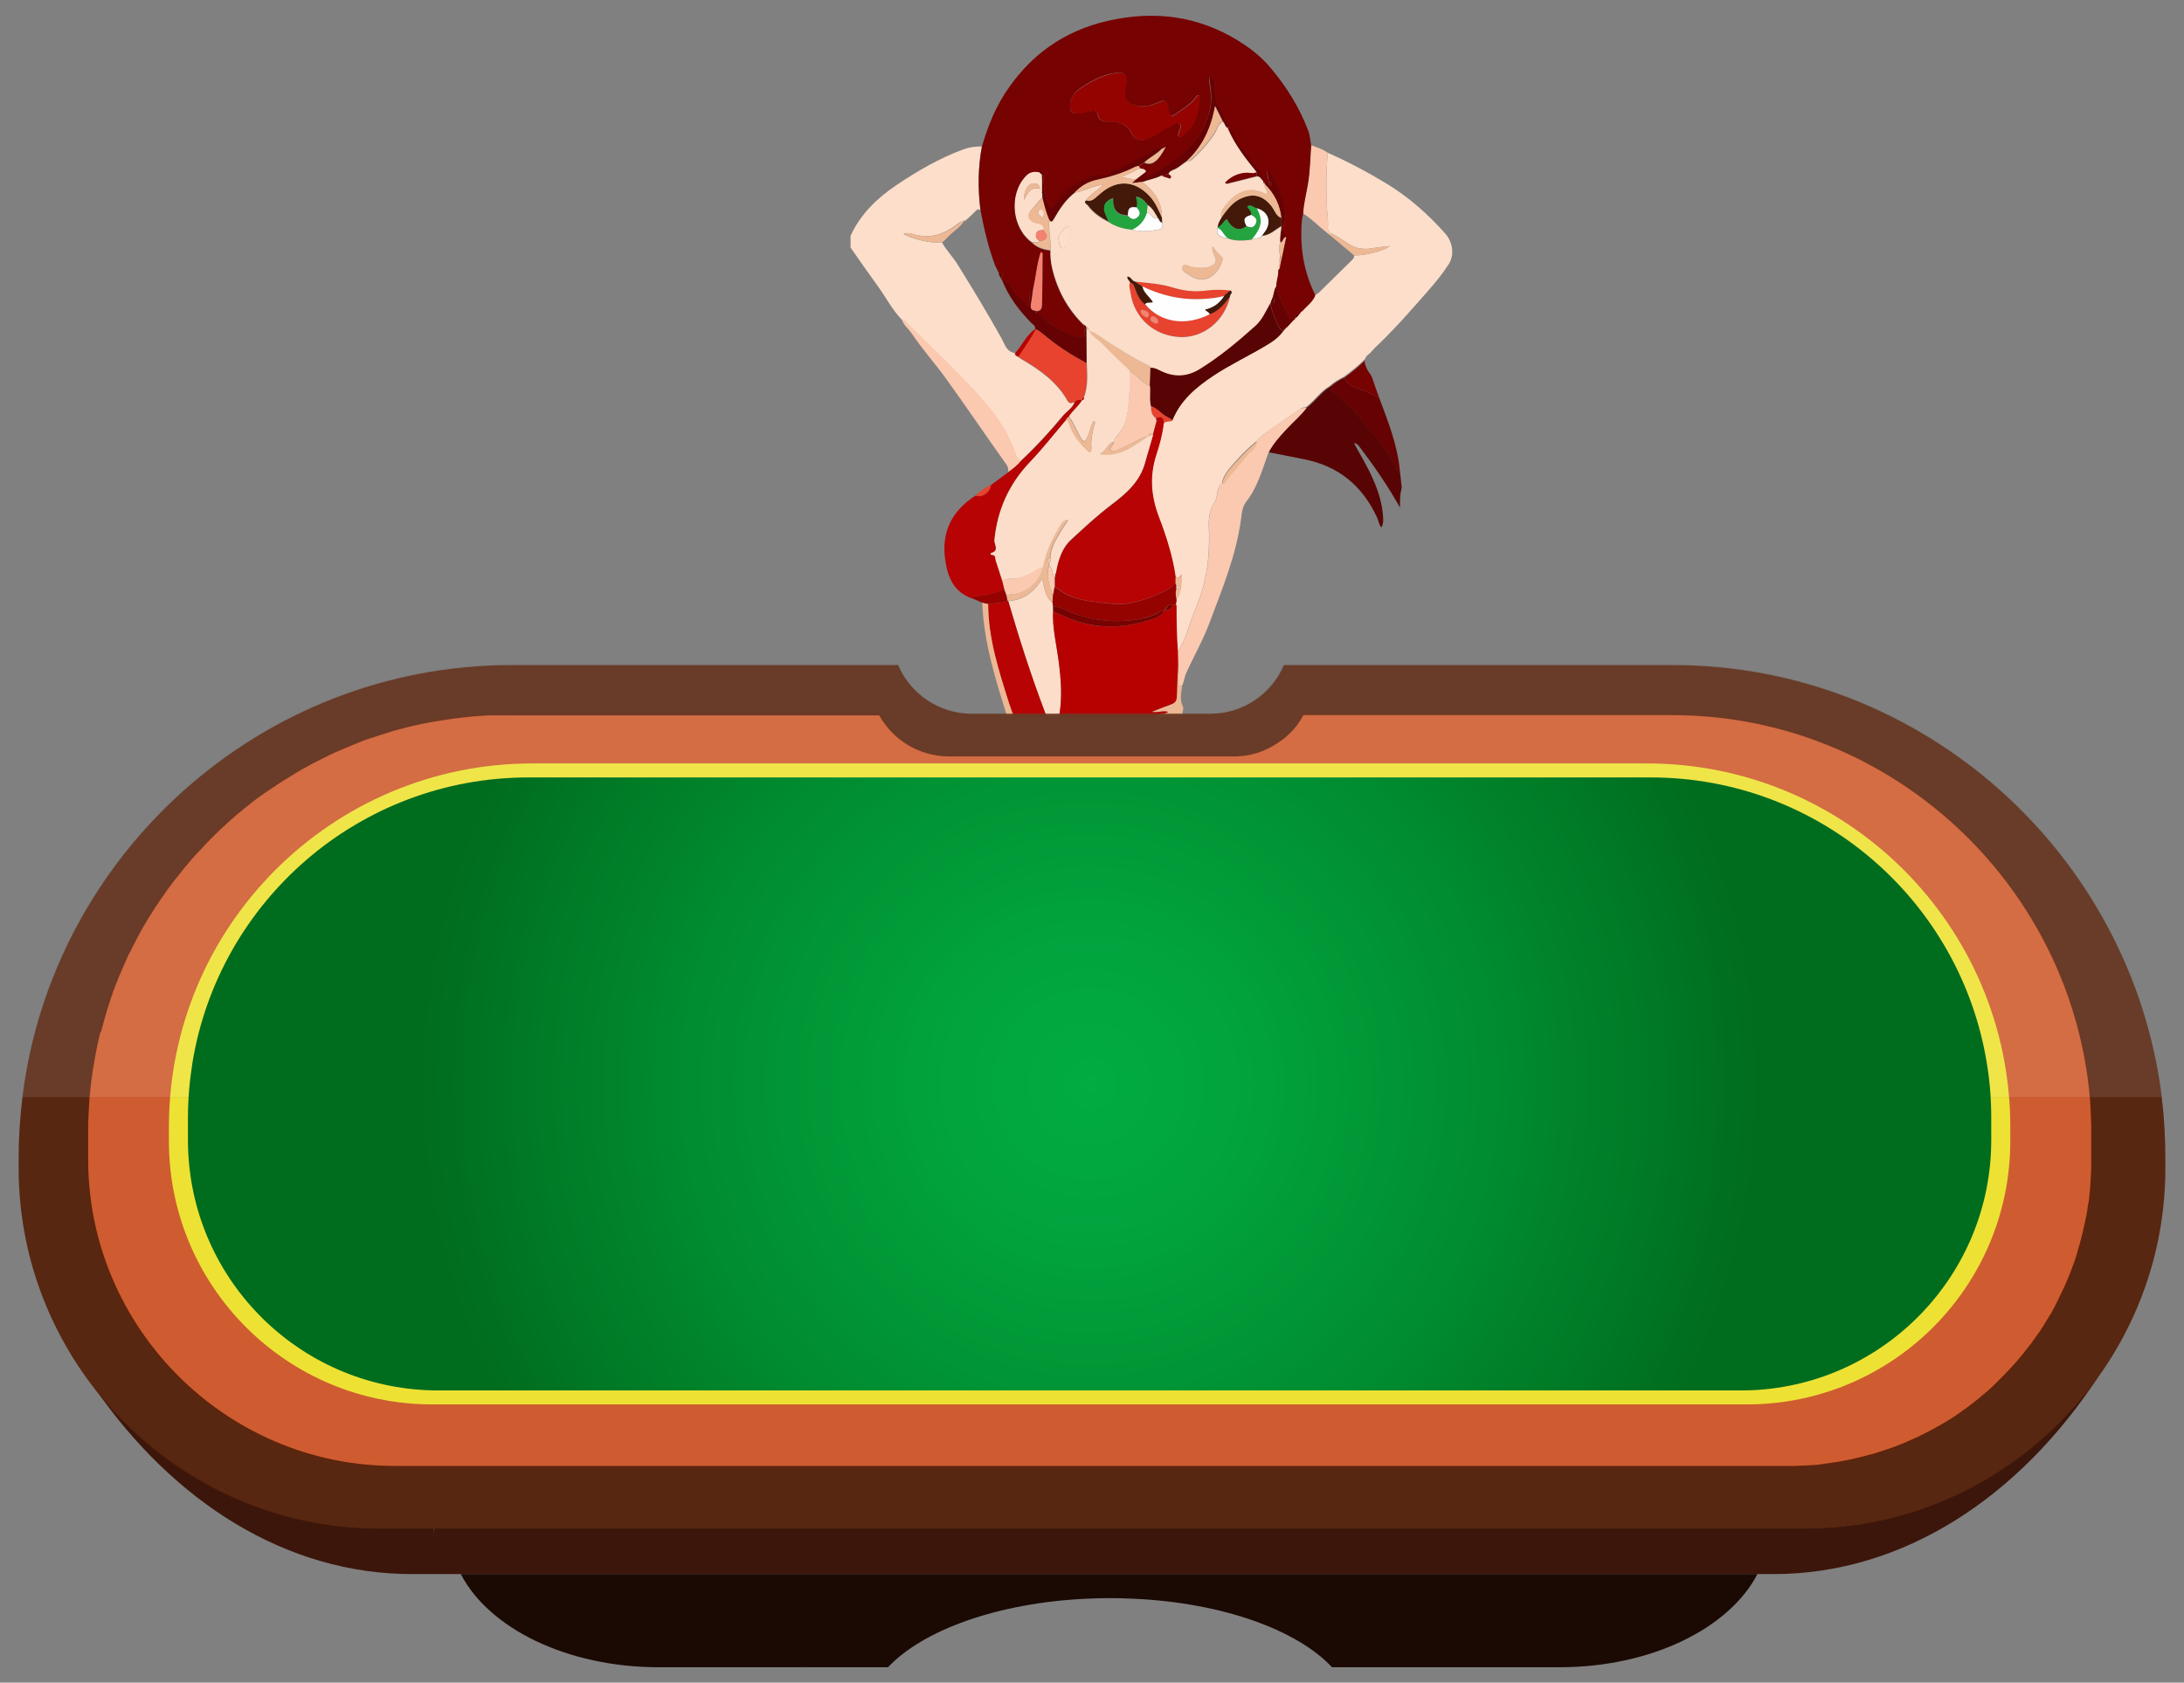 <?xml version="1.0" encoding="utf-8"?>
<!-- Generator: Adobe Illustrator 22.1.0, SVG Export Plug-In . SVG Version: 6.00 Build 0)  -->
<svg version="1.1" id="Layer_1" xmlns="http://www.w3.org/2000/svg" xmlns:xlink="http://www.w3.org/1999/xlink" x="0px" y="0px"
	 viewBox="0 0 1090 840" style="enable-background:new 0 0 1090 840;" xml:space="preserve">
<rect x="0" y="0" width="1090" height="840" fill="#808080" stroke="none"/>
<style type="text/css">
	.st0{fill:#FCDECA;}
	.st1{fill:#660203;}
	.st2{fill:#FBDDC9;}
	.st3{fill:#760201;}
	.st4{fill:#B70303;}
	.st5{fill:#EDB894;}
	.st6{fill:#FAC9B0;}
	.st7{fill:#580404;}
	.st8{fill:#950301;}
	.st9{fill:#E7432E;}
	.st10{fill:#F38270;}
	.st11{fill:#431909;}
	.st12{fill:#23A43F;}
	.st13{fill:#FEFEFE;}
	.st14{fill:#B70101;}
	.st15{fill:#CF5C30;stroke:#CF5C30;stroke-width:2;stroke-miterlimit:10;}
	.st16{fill:none;}
	.st17{fill:#EDE234;stroke:#EDE234;stroke-width:3;stroke-miterlimit:10;}
	.st18{opacity:0.97;fill:#3A1307;}
	.st19{opacity:0.97;fill:#180601;}
	.st20{opacity:0.95;fill:#57230C;}
	.st21{opacity:0.1;fill:#FFFFFF;stroke:#000000;stroke-width:0.222;stroke-miterlimit:10;}
	.st22{fill:url(#SVGID_1_);}
</style>
<g>
	<path class="st0" d="M450.1,159.6c-4.9-5-8-11.3-12.1-16.9c-4.6-6.3-9-12.7-13.5-19.1c0-2,0-3.9,0-5.9c5-10.9,13.4-18.9,22.9-25.3
		c10.4-7,21.4-13.4,33.3-17.8c3-1.1,6.1-1.5,9.3-1.5c-2,10.7-2,21.4-0.7,32.1c-0.7-1.1-1.4-0.8-2.2,0c-1.6,1.6-3.2,3.1-4.9,4.6
		c-0.6,0-1.1,0.1-1.4,0.7l0,0c-1.2,0-2.1,0.6-2.9,1.3c-6.2,4.8-12.8,7.4-20.9,5.4c-1.8-0.4-3.8-1.3-6.1-0.5
		c3.9,2.5,13.9,5.1,19.2,4.2c2.2,4.2,5.6,7.4,8,11.4c7.5,12.1,14.9,24.3,21.8,36.7c1.5,2.7,2.4,6.6,6.5,7.2
		c-0.1,1.2,0.8,1.6,1.7,1.9c0.4,0.3,0.8,0.7,1.3,1c9.2,5.4,18,11.4,23.4,21.1c0.9,1.5,2.2,1.1,3.4,0.4c-0.9,3.2-3.9,4.8-5.9,7.1
		c-6.5,7.9-13.5,15.4-21,22.5c-1.5-0.9-2.3-2.5-2.7-3.9c-3.9-11.4-11-20.8-18.9-29.5c-11.5-12.5-23.9-24.1-35.8-36.1
		C451.5,160.1,450.9,159.7,450.1,159.6z"/>
	<path class="st1" d="M698.7,235.4c-1.2-13.3-5.9-24.8-10.4-36.9c-3.2-1.5-6.4-3.2-9.7-4.3c-2.8-1-6.5-2-7.5-5.8
		c-2.6,1.3-5,2.7-7.1,4.6c-0.4,2,1.4,2.6,2.4,3.5c8,6.3,14,14.3,20.5,22c4.8,5.8,8.5,12.1,11.9,18.7
		C698.8,236.6,698.8,236,698.7,235.4z"/>
	<path class="st2" d="M525.6,304.7c-0.5,8.4,1.6,16.6,2.7,24.9c1.2,9.1,1.9,18.2,0.4,27.3c0,0.3,0.1,0.6,0.2,0.9c-2.2,0-4.4,0-6.6,0
		c-0.3-0.9-0.6-1.9-1-2.8c-6.8-18-12.7-36.4-18.1-54.9c7.5-0.6,12.9-4.4,16.8-11.1c1.5,4.3,1.4,9,5.3,11.8c0.1,0.6,0.1,1.3,0.2,1.9
		C525.6,303.3,525.6,304,525.6,304.7z"/>
	<path class="st3" d="M683.9,186.8c-0.8-1-1.5-2.1-2-3.3c-0.1-0.3-0.2-0.6-0.3-0.9c-0.3-0.6-0.5-1.2-0.5-2c-0.1-0.1-0.1-0.1-0.1-0.2
		c0.2-0.3,0.4-0.5,0.6-0.7c0,0,0-0.1,0-0.1c-3.2,3.2-6.7,6.1-10.5,8.8c1,3.8,4.7,4.9,7.5,5.8c3.4,1.2,6.5,2.8,9.7,4.3
		c-1.2-3.3-2.4-6.6-3.5-10C684.5,188,684.2,187.4,683.9,186.8z"/>
	<path class="st4" d="M503.2,300.1c5.4,18.5,11.3,36.9,18.1,54.9c0.3,0.9,0.6,1.8,1,2.8c-5.5,0-10.9,0-16.4,0
		c-0.8-2.3-1.6-4.5-2.4-6.8c-5.1-16.1-10.3-32.3-10.4-49.5c3.3-0.3,6.6-0.1,9.6-1.7C503,299.9,503.1,300,503.2,300.1z"/>
	<path class="st5" d="M493.2,301.5c0,17.2,5.3,33.3,10.4,49.5c0.7,2.3,1.6,4.5,2.4,6.8c-1.1,0-2.2,0-3.3,0
		c-5.9-18.6-11.7-37.2-12.5-57C491.1,301,492.2,301.2,493.2,301.5z"/>
	<path class="st5" d="M576.1,357.8c2-1.5,4.8-0.9,7-2.4c-2.6-0.9-5,0.5-8.3,0c3.7-1.4,6.7-2.7,9.8-3.8c2-0.7,2.8-1.9,2.8-4.1
		c0.1-5.5,0.4-11.1,0.7-16.6c1.2,3.1,0.4,6.4,0.5,9.6c0,1.2-0.2,2.1,1.4,2.3c-0.6,3.3-1.2,6.5,0.3,9.7c0.8,1.7-0.7,3.5-0.3,5.3
		C585.3,357.8,580.7,357.8,576.1,357.8z"/>
	<path class="st0" d="M721.3,116.6c-8.5-9.6-18-18-28.9-24.7c-9.6-5.8-19.4-11.1-29.7-15.6c-0.9,8.3-0.7,16.7-0.6,25
		c0.1,4.2,1,8.4,0.6,12.6c-0.1,1.2,0.8,1.7,1.3,2.5c3.2,1.2,5.9,3.3,8.6,5.1c3.9,2.6,7.9,3.2,12.4,2.4c2.8-0.5,5.6-0.7,8.6-1.1
		c-2.5,2.4-12.1,4.8-17.8,4.7c0.1,0.9-0.3,1.6-1,2.3c-5.6,5.5-11.2,11-16.8,16.5c-0.4,0.4-1.1,0.6-1.7,0.9c-1.3,3.4-4.3,5.4-6.6,8
		c-0.3,0.4-0.6,0.7-1,1.1c0,0-0.1,0.1-0.1,0.1c-0.6,1.1-1.4,2-2.5,2.7c-0.2,0.2-0.4,0.4-0.6,0.6c-1,1.1-2,2.2-3,3.3
		c-0.3,0.3-0.6,0.5-0.9,0.8l0.1-0.1c-0.2,0.3-0.5,0.5-0.7,0.8l0.1-0.1c-0.2,0.2-0.5,0.5-0.7,0.7l0.1,0c-2.3,3.3-5.5,5.5-8.9,7.5
		c-8.7,5.2-17.9,9.5-26.3,15.1c-8.5,5.7-16.2,12.1-20.2,22c-1.3,1-3.5,0-4.5,1.7c-0.6,5.4-2.1,10.7-3.8,15.9
		c-3.3,10.4-2.5,20.3,1.3,30.4c3.7,9.7,6.9,19.5,8.4,29.8c1.3,1.6,2.2,0.7,3.2-0.8c-0.2,4.6,0,8.9-2.7,12.6c0,0.4,0,0.8-0.1,1.2
		c0,0.5,0,1,0,1.5c0,7.9,0.1,15.7,0.7,23.5c3.9-5.5,5.4-12,7.7-18.2c1.4-3.7,3-7.4,4.2-11.2c2.3-7.2,3.5-14.6,3.8-22.2
		c0.1-3.5,0.2-7,0-10.5c-0.2-4.6,0.3-8.8,2.9-12.8c1.9-2.7,0.5-6.8,3.6-9.2c0.6-4.1,3.3-7,5.8-9.9c3.5-4,7.2-7.8,11.3-11.1
		c4.4-4.7,10.1-7.7,15.2-11.5c2.2-1.7,4.7-3.1,6.9-4.8c0.9-0.7,1.7-0.7,2.7-0.8c4.3-3.2,7.2-7.9,11.9-10.6c2.1-1.9,4.6-3.4,7.1-4.6
		c3.7-2.7,7.2-5.6,10.5-8.8c0.4-1.1,1.1-2,2.2-2.7c0.2-0.2,0.5-0.5,0.7-0.7c0.2-0.2,0.4-0.4,0.6-0.5c-0.6,0.4,0.2-0.3,0.3-0.5
		c0.2-0.2,0.3-0.3,0.5-0.4c0.1-0.2,0.2-0.4,0.5-0.7c7.6-7.1,14.7-14.9,21.6-22.8c5.2-5.9,10.5-11.6,14.8-18.2
		C726.3,127.8,725.1,120.9,721.3,116.6z"/>
	<path class="st6" d="M662.7,76.3c-0.9,8.3-0.7,16.7-0.6,25c0.1,4.2,1,8.4,0.6,12.6c-0.1,1.2,0.8,1.7,1.3,2.5c0,0.4,0,0.8,0,1.2
		c-0.9-0.7-1.8-1.5-2.7-2.2c-3.7-2.9-6.9-6.4-11-8.8c0.3-4.9,1.5-9.6,2.3-14.4c1.1-6.5,1.2-13.2,1.7-19.7
		C657.1,73.5,660.1,74.4,662.7,76.3z"/>
	<path class="st7" d="M675.7,221.2c1.8,0.2,2.5,1.4,3.1,2.2c7.2,9.6,14.1,19.5,19.9,30c0-1.6,0-3.3,0.1-4.9c0.1-1.8,0.4-3.6,0.8-5.3
		c-0.3-2-0.5-4.1-0.7-6.1c-3.4-6.5-7.1-12.9-11.9-18.7c-6.5-7.7-12.6-15.7-20.5-22c-1.1-0.9-2.8-1.5-2.4-3.5
		c-4.7,2.8-7.6,7.4-11.9,10.6c-3,4-6.9,7.2-10.3,10.9c-3.2,3.5-6.5,7.1-8.7,11.4c5.8,1.1,11.5,2.2,17.3,3.4
		c17.4,3.3,29.5,13.3,36.8,29.2c0.7,1.6,0.9,3.5,2.1,4.9c1-1.6,1-3.3,0.9-4.9C689.5,244.6,682.4,233.1,675.7,221.2z"/>
	<path class="st6" d="M652.1,203.6c-3,4-6.9,7.2-10.3,10.9c-3.2,3.5-6.5,7.1-8.7,11.4c-3.1,8.4-5.4,17.3-11.1,24.5
		c-2,2.6-2.2,5.6-2.6,8.6c-2.4,18.2-9.4,34.9-15.7,51.8c-3.3,8.9-8.1,17.1-11.9,25.7c-0.9,2-0.8,4.3-2.1,6.1c-1.5-0.1-1.3-1-1.4-2.3
		c0-3.2,0.7-6.4-0.5-9.6c0-1.8-0.1-3.5-0.1-5.3c3.9-5.5,5.4-12,7.7-18.2c1.4-3.7,3-7.4,4.2-11.2c2.3-7.2,3.5-14.6,3.8-22.2
		c0.1-3.5,0.2-7,0-10.5c-0.2-4.6,0.3-8.8,2.9-12.8c1.9-2.7,0.5-6.8,3.6-9.2c1.1,0.1,1.4-0.8,2-1.5c3.3-4.4,7-8.5,10.5-12.8
		c1.7-2,4.7-3.4,4.7-6.8c4.4-4.7,10.1-7.7,15.2-11.5c2.2-1.7,4.7-3.1,6.9-4.8C650.3,203.7,651.1,203.6,652.1,203.6z"/>
	<path class="st6" d="M509.6,230.1c-1.8,2.2-4.1,3.9-6.4,5.5c0.1-1.3-0.1-2.6-0.9-3.7c-10.3-14.4-20.2-29.1-30.6-43.5
		c-5.4-7.4-11.5-14.2-16.6-21.8c-1.6-2.4-4.1-4.2-5-7.1c0.8,0,1.4,0.4,2,1c12,12,24.4,23.6,35.8,36.1c7.9,8.6,15,18.1,18.9,29.5
		C507.3,227.6,508.1,229.2,509.6,230.1z"/>
	<path class="st8" d="M484.9,298.6c0.1-0.6,0.3-1.2,1-1.1c5.4,0.1,10.4-1.3,15.2-3.4c0.4,1.1,0.9,2.3,1.3,3.4
		c0.1,0.8,0.2,1.5,0.4,2.3c-3,1.6-6.4,1.3-9.6,1.7c-1-0.2-2-0.4-3.1-0.7C488.4,300.1,486.7,299.3,484.9,298.6z"/>
	<path class="st9" d="M494.6,242.1c-0.4,3.8-4.6,6.6-7.7,5.3C489.2,245.3,491.6,243.3,494.6,242.1z"/>
	<path class="st5" d="M481,110.5c-1.8,3.1-5,4.8-7.4,7.3c-1,1.1-2.2,2.1-3.2,3.1c-5.3,0.9-15.3-1.7-19.2-4.2
		c2.2-0.8,4.3,0.1,6.1,0.5c8,2,14.7-0.6,20.9-5.4C478.9,111.1,479.8,110.5,481,110.5z"/>
	<path class="st4" d="M517,164.5c-2.4,4.8-5.7,9.1-8.6,13.6c-1-0.3-1.8-0.7-1.7-1.9c3.5-3.9,5.6-8.9,9.9-12
		C516.8,164.2,516.9,164.3,517,164.5z"/>
	<path class="st5" d="M482.3,109.8c-0.3,0.6-0.8,0.7-1.4,0.7C481.2,109.9,481.8,109.8,482.3,109.8z"/>
	<path class="st3" d="M581.4,304.6c1-1.4,1.5-3.5,4-2.6C584.6,303.8,583.4,304.9,581.4,304.6z"/>
	<path class="st5" d="M586.8,301.9c0.1-0.4,0.2-0.9,0.4-1.3c0,0.5,0,1,0,1.5C587,302,586.9,302,586.8,301.9z"/>
	<path class="st5" d="M525.5,297.4c-0.1,1.1-0.1,2.2-0.2,3.3c-3.9-2.7-3.8-7.4-5.3-11.8c-3.9,6.7-9.4,10.5-16.8,11.1
		c-0.1-0.1-0.3-0.2-0.4-0.3c-0.1-0.8-0.2-1.5-0.4-2.3c1.1-0.6,2.2-0.7,3.4-0.8c6.5-0.4,13.3-6.6,14.4-13.1
		c1.2-6.2,3.4-12.2,6.6-17.6c3.5-5.9,3.5-5.8,5.7-6.6c0.3,1.3-0.8,2-1.3,2.8c-3,5.1-6.8,9.8-7.1,16.1c-1.7,0.5-1.5,1.5-0.6,2.7
		c0,0.4,0,0.9,0,1.3C522,287.6,523.7,292.5,525.5,297.4z"/>
	<path class="st8" d="M534.1,52.9c-0.2-3.9,2.1-6.7,4.8-8.5c5.6-3.8,11.5-7.1,18.5-8c4-0.5,5.6,0.9,4.9,4.9
		c-0.2,1.4-0.4,2.8-0.6,4.2c-0.9,5.9,4.9,7.8,9.5,7.6c2.8-0.2,5.3-1.1,7.7-2.2c2.7-1.2,3.8,0,4.3,2.5c0.1,0.5,0.1,1.1,0.2,1.6
		c0.6,3.2,1.4,3.7,3.9,1.7c3.3-2.5,7-4.4,9.5-7.9c0.4-0.5,0.7-1.2,1.5-1.1c0.8,0.2,0.9,0.9,0.8,1.6c-0.7,7.3-2.3,14.1-8.7,18.7
		c-0.6,0.4-1.2,0.6-1.8,0.3c-0.7-0.4-0.5-1.1-0.3-1.7c0.1-0.4,0.3-0.8,0.4-1.2c0.4-1.2,1.3-2.7,0.1-3.6c-1.2-1-2.3,0.3-3.5,0.9
		c-4.5,2.2-8.5,5.5-13.3,7c-3,0.9-5.5,0.2-7-2.9c-2.2-4.6-6.1-5.9-10.6-6c-2.9-0.1-5.7,0.3-6.4-3.7c-0.4-2.1-2.5-1.7-4.1-1.4
		c-1.9,0.4-3.7,1.1-5.7,1.1C535.2,56.8,533.9,55.6,534.1,52.9z"/>
	<path class="st2" d="M515.1,120.9c-10.3-7.2-11.8-24.3-3.1-33.4c1.9-1.9,4-2.4,6.5-1.9c0.4,0.4,0.7,0.8,1.1,1.2
		c0.1,0.2,0.3,0.4,0.4,0.6c0,0.4,0.1,0.8,0.1,1.3c-0.1,0.1-0.2,0.2-0.2,0.2c0.1,0.2,0.2,0.3,0.2,0.5c0,2.2,0,4.3,0,6.5
		c-0.1,0.1-0.2,0.2-0.2,0.2c0.1,0.2,0.2,0.3,0.3,0.5c0,0.6,0.1,1.3,0.1,1.9c-1.3,1.4-2.7,2.8-3.9,4.3c-1.1,1.4-2.7,2.8-2.9,4.3
		c-0.4,3.2,2.7,3.9,4.9,4.4c2.1,0.5,2.8,1.3,2.5,3.3c-1.5,0.2-3.3-0.2-3.8,2c-0.4,1.7,0.4,2.8,1.9,3.6
		C517.8,121.5,516.4,120.7,515.1,120.9z M519.1,94.3c-0.5-2.4-1.9-2.9-3.6-2.7c-2.8,0.5-4.6,3.8-4.4,8.3
		C512.8,96.4,514.3,93,519.1,94.3z"/>
	<path class="st1" d="M579.6,87.6c-2.9,1.6-6.3,2-9.4,3.2c-1.6,0.2-3.2,0.4-5.3,0.6c1-0.9,1.5-1.4,2.1-1.9c1.7-1.3,3.4-2.7,5.2-4
		c0,0.9,0,1.8,0,2.7l-0.3,0.1l0.1,0.1l0.2-0.3c6.3-2.7,11.8-6.7,17.2-10.8c6.9-5.2,10.9-12.2,13.7-20c1.8-4.9,1.6-10,0.9-15.1
		c-0.3-1.7-0.4-3.3,0.2-5c1,1.6,2.4,3,2.1,4.9c-0.9,5.2,1.6,9.5,3.8,13.8c0.9,1.8,1.3,3.9,3,5.3c0.8,0.6,0.7,1.8-0.3,2.6
		c-1.6-0.6-1.5-2.4-2.5-3.3c-1.1-2.3-2.3-4.6-3.8-7.6c-2,11.1-6.3,20.1-14,27.3c-2.5,1.5-4.6,3.8-7.5,4.7c-0.3,0.2-0.6,0.4-1,0.6
		c-0.3,0.4-0.9,0.7-0.8,1.3C582,87.1,580.8,87.4,579.6,87.6z"/>
	<path class="st5" d="M520.4,98.6c1,3.6,1.8,7.3,3.3,10.8c-0.7,5.2,0.9,10.3,0.5,15.5c-3.4-0.5-6.6-1.4-9.1-3.9
		c1.3-0.2,2.7,0.5,3.8-0.5c3.9-0.8,4.5-2.5,1.9-5.5c0.3-1.9-0.4-2.7-2.5-3.3c-2.2-0.5-5.3-1.2-4.9-4.4c0.2-1.5,1.8-3,2.9-4.3
		C517.7,101.4,519.1,100,520.4,98.6z M520.5,108.8c0.3-1.5,1.2-3.1-0.7-4.1c-0.6-0.3-1.5,0.2-1.7,0.7
		C517.7,107.3,519.6,107.7,520.5,108.8z"/>
	<path class="st10" d="M517,155.2c-2.5-0.1-3-1.4-2.5-3.7c0.5-2.5,0.8-5.1,1.1-7.6c1.4-6,1.8-12.3,3.8-18.3c1.3,0.4,1,1.2,1,1.8
		c-0.1,7.8-0.1,15.7-0.3,23.5C520,152.7,520.3,155.3,517,155.2z"/>
	<path class="st1" d="M635.2,147.9c0.4-1.7,0.6-3.6,1.7-5.1c1.6,5.7,4.2,11,7.1,16.1c0.3,0.6,1,0.7,1.7,0.8c-1,1.1-2,2.2-3,3.3
		c-0.5,0.1-0.8,0.3-0.9,0.8c0,0,0.1-0.1,0.1-0.1c-0.5,0-0.7,0.3-0.7,0.8c0,0,0.1-0.1,0.1-0.1c-0.5,0-0.7,0.3-0.7,0.7
		c0,0,0.1,0,0.1,0c-1.5-0.2-2.1-1.3-2.7-2.5c-1.9-3.6-3.3-7.4-3.9-11.4c0.1-0.3,0.2-0.5,0.3-0.8c0.5-0.4,1.3,2.3,1.5-0.2
		C635.8,149.4,636,148.6,635.2,147.9z"/>
	<path class="st1" d="M639,121.1c-0.4-2.8,0.4-5.5,0.5-8.2c0-1.3,0-2.7,0-4c-0.7-6.6-3.5-12.2-8.2-16.9c0,0,0,0,0,0
		c-0.1-0.4-0.3-0.7-0.4-1.1c0.7,0,1.5-0.1,2.2-0.1c0.1,0.8,0.2,1.5,1.1,1.7c0.4,0.1,0.6-0.2,0.6-0.6c-0.2-0.9-0.9-1.1-1.7-1.1
		c0.6-2.1-1.4-4.1-0.2-6.4c3.7,5.2,6.3,10.7,7.6,16.5c0.8,3.5,2.1,7.6,0,11.5c-1.3,2.4,1.6,3.8,1.5,5.9
		C640.2,118.4,640.6,120.8,639,121.1z"/>
	<path class="st1" d="M630.5,90.3c-1.1-0.7-1.5-2.4-3.2-2.3c-0.1-0.7-0.1-1.5-0.2-2.2c-5.4-6.6-10.6-13.3-14.1-21.2
		c2.4-0.1,3.2,2.2,3.6,3.5c1.2,3.8,4.4,6,6.1,9.2C625,81.8,630.9,84.2,630.5,90.3z"/>
	<path class="st2" d="M567,89.5c-2.5,0.2-4.8-1.1-7.3-0.9c3-2,6.6-2.6,9.3-5c1.2,0.4,2.9,0,3.2,1.9C570.4,86.8,568.7,88.2,567,89.5z
		"/>
	<path class="st5" d="M571.1,81c2.9-2.6,6.5-4.2,9.1-7.2c0.6-0.3,1.1-0.5,1.8-0.9C578.5,79.7,575.4,83,571.1,81z"/>
	<path class="st5" d="M639,121.1c1.6-0.3,1.2-2.7,3-2.8c-1,4.5-1.9,9.1-2.9,13.6c-0.2,1-0.1,2.2-1.2,2.8c-0.3,0-0.6-0.1-0.8-0.1
		c0.7-2.8,3-5.3,1.4-8.5C638.6,124.5,637.9,122.7,639,121.1z"/>
	<path class="st1" d="M648.8,156.3c-0.6,1.1-1.4,2-2.5,2.7C646,157.1,646.7,156.1,648.8,156.3z"/>
	<path class="st1" d="M499.9,139.4c-0.9-0.9-1.2-2-1.5-3.1C502.1,135.7,499.1,138.5,499.9,139.4z"/>
	<path class="st5" d="M630.9,90.9c0.1,0.4,0.3,0.7,0.4,1.1c-0.6-0.1-0.8-0.5-0.8-1.1C630.6,90.9,630.8,90.9,630.9,90.9z"/>
	<path class="st1" d="M498.4,136.3c-0.2-0.5-0.4-1-0.6-1.5C498.6,135,498.6,135.6,498.4,136.3z"/>
	<path class="st1" d="M649.8,155.1c-0.3,0.4-0.6,0.7-1,1.1C648.9,155.7,649.2,155.2,649.8,155.1z"/>
	<path class="st7" d="M634,151.2c0.6,4,2.1,7.8,3.9,11.4c0.6,1.2,1.2,2.3,2.7,2.5c-2.3,3.3-5.5,5.5-8.9,7.5
		c-8.7,5.2-17.9,9.5-26.3,15.1c-8.5,5.7-16.2,12.1-20.2,22c-1-0.6-2-1.2-3.1-1.8c-2.7-1.5-4.7-4.2-7.8-5.2
		c-0.8-3.4-0.1-6.9-0.5-10.3c0.1-3,0.2-6,0.3-9c2.3-0.1,4.1,1.2,6,2c6.4,2.8,12.6,2.3,18.4-1.3c10-6.1,18.9-13.6,27.6-21.4
		C629.9,159.7,631.7,155.3,634,151.2z"/>
	<path class="st5" d="M675.8,127.5c-3.9-3.3-7.9-6.6-11.8-9.9c0-0.4,0-0.8,0-1.2c3.2,1.2,5.9,3.3,8.6,5.1c3.9,2.6,7.9,3.2,12.4,2.4
		c2.8-0.5,5.6-0.7,8.6-1.1C691.1,125.2,681.5,127.6,675.8,127.5z"/>
	<path class="st5" d="M627.2,220.6c0,3.3-3,4.7-4.7,6.8c-3.5,4.2-7.2,8.3-10.5,12.8c-0.5,0.7-0.8,1.6-2,1.5c0.6-4.1,3.3-7,5.8-9.9
		C619.4,227.8,623.1,224,627.2,220.6z"/>
	<path class="st9" d="M574.4,202.8c3.1,0.9,5,3.7,7.8,5.2c1,0.6,2,1.2,3.1,1.8c-1.3,1.1-3.5,0-4.5,1.7c0-2.7-1-3.9-3.8-2.7
		C574.8,207.3,574.4,205.2,574.4,202.8z"/>
	<path class="st5" d="M586.6,290.8c0-1.1,0.1-2.2,0.1-3.3c1.3,1.6,2.2,0.7,3.2-0.8c-0.2,4.6,0,8.9-2.7,12.6
		c-0.5-1.8-0.6-3.5-0.1-5.3c1.2-0.6,1.2-1.2,0-1.8C586.9,291.8,586.7,291.3,586.6,290.8z"/>
	<path class="st7" d="M640.5,165.1c0-0.5,0.3-0.7,0.7-0.7C641,164.7,640.8,164.9,640.5,165.1z"/>
	<path class="st7" d="M641.2,164.5c0-0.5,0.3-0.7,0.7-0.8C641.7,164,641.4,164.2,641.2,164.5z"/>
	<path class="st7" d="M641.8,163.8c0.1-0.5,0.4-0.7,0.9-0.8C642.4,163.3,642.1,163.6,641.8,163.8z"/>
	<path class="st6" d="M500,289.5c3.6-1.3,7.6,0,11.2-2c1.9-1,4-1.6,5.8-3c1-0.8,2.1-1,3.3-1c-1.1,6.5-7.9,12.7-14.4,13.1
		c-1.2,0.1-2.4,0.1-3.4,0.8c-0.4-1.1-0.9-2.3-1.3-3.4C500.7,292.6,500.4,291.1,500,289.5z"/>
	<path class="st6" d="M523.6,282.3c1.6,1.6,1.8,3.8,2.1,5.8c0,0,0.2,0.1,0.2,0.1c0.2-0.1,0.3-0.2,0.5-0.3c0,1.6,0,3.2,0,4.8
		c-0.3,1.5-0.6,3.1-0.9,4.6C523.7,292.5,522,287.6,523.6,282.3z"/>
	<path class="st0" d="M587.1,292.2c1.2,0.6,1.2,1.2,0,1.8C587.1,293.4,587.1,292.8,587.1,292.2z"/>
	<path class="st6" d="M524.2,278.3c0,0.9,0.4,2-0.6,2.7C522.7,279.9,522.5,278.9,524.2,278.3z"/>
	<path class="st9" d="M613.8,148.1c-2.8,12.1-13.2,20.6-24.8,20.1c-13-0.5-23.1-9.5-24.9-22.2c-0.2-1.7-1-3.4-0.2-5.1
		c1.6,0.2,2,1.4,2.4,2.7c1.1,3.1,2.4,6.1,5.1,8.2c7.5,9.1,20.1,11.1,32.2,5.1C608.2,155.3,611.2,151.8,613.8,148.1z M573.5,157
		c-0.4-1.6-1.9-2-3.2-2.4c-0.6-0.2-1.1,0.3-1,0.9c0.3,1.6,1.7,2.3,2.9,2.9C573,158.9,573.1,157.6,573.5,157z M575.3,157.8
		c-0.7,0.2-1.3,0.7-1.2,1.6c0.3,1.3,1.5,1.7,2.6,2.1c0.7,0.3,1.4-0.2,1.2-1C577.8,159,576.8,158.2,575.3,157.8z"/>
	<path class="st11" d="M542,99.9c1.7,0.6,3.2,0.1,4.5-1c1-0.8,2-1.7,3-2.6c8-6.8,16.9-6.3,24.1,1.4c3,3.2,4.6,7.1,6.3,10.9
		c0.1,0.8,0.1,1.6,0.2,2.4c-1.4-0.1-1.4-1.6-2.2-2.3c-1.4-2.3-2.5-4.9-5-6.3c-1.5-1.9-2.9-3.9-5.9-4.3c0.6,1.9,0.8,3.6,0.4,5.3
		c-3.5-0.5-4.4,0.3-4.3,4c-5.5,0-7.8-2.6-7.5-8.6c-4.1,1.4-5.4,4.1-3.8,7.8c0.6,1.4,1.2,2.8,1.8,4.1c-4.1-2.1-7.9-4.6-10.7-8.4
		C542.2,101.8,540.6,101.3,542,99.9z"/>
	<path class="st11" d="M639.5,108.8c0,1.3,0,2.7,0,4c-3.1,1.7-5.7,4.5-9.6,4.8c0.6-0.9,1.3-1.7,1.9-2.6c2.9-4.7,0.9-9.5-4.4-11
		c-1.6-0.1-2.9-2.3-4.9-0.9c0.9,1.4,2.3,2.4,2.1,4.2c-3.6,1-4.2,2.2-2.4,5.5c-3.6,2.9-7.1,1.7-9.9-3.4c-1.8,1-2.3,3.4-4.5,3.9
		c0-1.9,1-3.3,1.9-4.8c0.8-1.1,1.7-2.3,2.5-3.4c2-2.6,4.4-4.8,7.5-6.2c6-2.6,10.8-1.3,15,4C636.2,105,636.8,107.9,639.5,108.8z"/>
	<path class="st5" d="M563.6,185.2c-4.6-4.5-9.4-8.8-13.8-13.5c-2.2-2.3-5.5-3.5-6.6-6.9c4.1,1.4,7.2,4.3,10.8,6.5
		c6,3.6,11.9,7.5,18.2,10.5c0.8,0.4,1.6,0.7,1.9,1.6c-0.1,3-0.2,6-0.3,9c-0.9,0-1.5-0.5-2.3-1C568.8,189.6,566.9,186.6,563.6,185.2z
		"/>
	<path class="st9" d="M566.8,140.6c6.3,0.7,12.6,1,18.7,2.9c5.5,1.7,11.1,2.2,16.8,1.4c3.9-0.5,7.8-0.4,11.8,0
		c-0.9,0.8-1.9,1.6-2.8,2.4c-0.2,0.2-0.3,0.4-0.5,0.6c0,0,0.1-0.1,0.1-0.1c-2.4,0.5-4.9,1.1-7.3,1.3c-11.7,1.2-22.8-1-33.4-6
		C569.3,142,567.6,141.9,566.8,140.6z"/>
	<path class="st12" d="M553.4,111c-0.6-1.4-1.2-2.8-1.8-4.1c-1.6-3.8-0.2-6.4,3.8-7.8c-0.2,6,2.1,8.6,7.5,8.6
		c1.4,1.6,2.9,2.4,4.8,0.8c1.9-1.7,0.9-3.3-0.4-4.8c0.4-1.7,0.3-3.4-0.4-5.3c3,0.3,4.4,2.4,5.9,4.3c-0.1,1.3-0.3,2.5-0.4,3.8
		c-1.2,3.9-3.7,6.7-7.4,8.4C560.9,114.3,556.9,113.3,553.4,111z"/>
	<path class="st12" d="M624.5,107.3c0.2-1.8-1.2-2.9-2.1-4.2c2-1.4,3.3,0.8,4.9,0.9c3.1,5.6,2.5,9.4-2.1,15c0,0,0,0,0,0
		c-0.2,0.2-0.5,0.4-0.7,0.6c-3.9,0.5-7.8,0.7-11.6-0.6c-2.3-1.2-2.7-4.3-5.3-5.2c0-0.1,0-0.3,0.1-0.4c2.2-0.5,2.7-2.9,4.5-3.9
		c2.8,5.1,6.3,6.2,9.9,3.4c1.9,0.9,3.6,1,4.6-1.2C627.8,109.3,626,108.3,624.5,107.3z"/>
	<path class="st5" d="M639.5,108.8c-2.7-1-3.3-3.8-4.9-5.8c-4.2-5.3-9-6.7-15-4c-3.1,1.3-5.4,3.6-7.5,6.2c-0.9,1.1-1.7,2.2-2.5,3.4
		c-0.8-2.9,1-4.9,2.5-6.8c5.1-6.2,11.6-9.5,20.1-4.9c1-1.9-1.8-3-0.9-4.9C636,96.6,638.8,102.2,639.5,108.8z"/>
	<path class="st5" d="M605.3,122.9c1.2,2,2.4,3.4,3.9,4.6c0.7,0.6,1.1,1.4,0.9,2.3c-1.1,3.8-3.1,7-6.7,8.8c-3.3,1.6-6.7,0.9-9.6-1.2
		c-1.5-1.1-4.5-2.2-3.6-4.4c1-2.3,3.2,0.1,4.9,0.2c3.2,0.1,6.3,1.3,9.5-0.7c1.9-1.2,2.6-2.2,1.8-4.4
		C605.9,126.7,604.5,125.3,605.3,122.9z"/>
	<path class="st5" d="M592.4,80.3c7.7-7.2,12-16.3,14-27.3c1.5,3,2.6,5.3,3.8,7.6c-2.4,1.1-2.7,3.7-4,5.6
		c-3.2,5.1-7.3,9.4-11.7,13.5C594,80.3,593.2,80.3,592.4,80.3z"/>
	<path class="st13" d="M565,114.7c3.7-1.7,6.2-4.5,7.4-8.4c2.2,0,2.7,3.5,5.4,2.6c0.8,0.7,0.8,2.2,2.2,2.3c0.6,2.1-0.1,3.1-2.3,3.5
		C573.4,115.5,569.2,115.7,565,114.7z"/>
	<path class="st13" d="M625.2,119c4.6-5.6,5.1-9.3,2.1-15c5.4,1.5,7.3,6.4,4.4,11c-0.6,0.9-1.2,1.7-1.9,2.6
		C628.7,119.4,626.9,118.9,625.2,119z"/>
	<path class="st11" d="M566.8,140.6c0.8,1.3,2.5,1.4,3.4,2.6c0.6,3.3,3.7,5,5.3,7.9c-1.5,0.3-2.9-0.3-4,0.9c-2.7-2.1-4-5.1-5.1-8.2
		c-0.5-1.3-0.8-2.5-2.4-2.7c-0.4-1-1.6-1.5-1.4-3C564.6,137.9,565,140.5,566.8,140.6z"/>
	<path class="st3" d="M627,85.7c0.1,0.7,0.1,1.5,0.2,2.2c-5,1.3-10.1,2.5-15.1,3.8c-0.1,0-0.3-0.2-0.9-0.7c3-3.1,6.4-4.9,10.8-5
		C623.7,86,625.4,86.7,627,85.7z"/>
	<path class="st0" d="M528.2,119c0-2,3.6-5.9,4.9-5.8c1.2,0.1,1.9,0.7,1.2,2c-1,1.7-1.3,3.6-1.5,5.6c-0.1,1.5-0.8,3-2.2,3.1
		c-1.2,0.1-1.7-1.5-1.9-2.7C528.4,120.3,528.3,119.3,528.2,119z"/>
	<path class="st11" d="M611.3,147.3c0.9-0.8,1.9-1.6,2.8-2.4c1.6,1.2-0.5,2.1-0.3,3.2c-2.7,3.7-5.6,7.2-10.1,8.8
		c-0.2-1.2-1.8-1.3-2.3-2.4c4.2-0.9,7.2-3.2,9.5-6.7c0,0-0.1,0.1-0.1,0.1C611,147.7,611.2,147.5,611.3,147.3z"/>
	<path class="st13" d="M607.7,113.8c2.5,0.9,3,4,5.3,5.2C608.2,118.2,606.9,117,607.7,113.8z"/>
	<path class="st3" d="M579.6,87.6c1.2-0.2,2.4-0.5,3.6-0.7c0.7,0.4,1.5,0.8,1.2,1.6c-0.3,1-1.3,0.4-1.9,0.2
		C581.5,88.5,580.6,88,579.6,87.6z"/>
	<path class="st7" d="M635.2,147.9c0.7,0.7,0.6,1.6,0.5,2.4c-0.2,2.5-1-0.2-1.5,0.2C634.6,149.6,634.9,148.7,635.2,147.9z"/>
	<path class="st5" d="M543.3,164.9c-0.4,0-0.7,0-1.1,0.1c-0.1-0.7-0.1-1.4-0.2-2C542.9,163.3,543.3,164,543.3,164.9z"/>
	<path class="st13" d="M624.6,119.6c0.2-0.2,0.5-0.4,0.7-0.6C625.1,119.2,625.6,120.3,624.6,119.6z"/>
	<path class="st3" d="M584,85.5c0.3-0.2,0.6-0.4,1-0.6C584.6,85.2,584.3,85.3,584,85.5z"/>
	<path class="st10" d="M520.9,114.9c2.6,3,2,4.7-1.9,5.5c-1.5-0.7-2.3-1.8-1.9-3.6C517.5,114.6,519.4,115.1,520.9,114.9z"/>
	<path class="st5" d="M519.1,94.3c-4.8-1.4-6.3,2.1-8.1,5.6c-0.2-4.5,1.6-7.8,4.4-8.3C517.1,91.4,518.6,92,519.1,94.3z"/>
	<path class="st5" d="M520.2,96c0,0.2,0,0.5,0.1,0.7c-0.1-0.2-0.2-0.3-0.3-0.5C520,96.2,520.1,96.1,520.2,96z"/>
	<path class="st5" d="M519.6,86.9c0.4,0,0.6,0.1,0.4,0.6C519.9,87.3,519.8,87.1,519.6,86.9z"/>
	<path class="st5" d="M520.2,88.8c0,0.2,0,0.5,0,0.7c-0.1-0.2-0.2-0.3-0.2-0.5C520,89,520.1,88.9,520.2,88.8z"/>
	<polygon class="st3" points="572.1,88.2 572,88.4 571.9,88.3 	"/>
	<path class="st2" d="M520.5,108.8c-0.9-1.1-2.8-1.5-2.3-3.4c0.1-0.5,1.1-1,1.7-0.7C521.7,105.7,520.8,107.3,520.5,108.8z"/>
	<path class="st3" d="M633.1,90.8c0.8,0.1,1.5,0.2,1.7,1.1c0.1,0.4-0.2,0.6-0.6,0.6C633.4,92.3,633.2,91.6,633.1,90.8
		C633.1,90.8,633.1,90.8,633.1,90.8z"/>
	<path class="st6" d="M563.6,185.2c3.2,1.4,5.1,4.4,8,6.3c0.8,0.5,1.4,1,2.3,1c0.4,3.4-0.4,6.9,0.5,10.3c0,2.4,0.4,4.5,2.5,6.1
		c0.1,0.4,0.2,0.9,0.3,1.3c-0.1,0.2-0.1,0.5-0.2,0.7c-0.5,2-1.1,3.9-1.6,5.9c-1.4-0.6-2.3-0.3-2.6,1.3c0,0,0,0,0,0
		c-1.1,0-2.1,0.1-3.1,0.7c-3.4,1.8-6.9,3.6-10.4,5.2c-1.5,0.7-3.8,1.9-4.8,0.9c-1.4-1.3,1.5-2.5,1.3-4.2c0.6-2.7,3.1-4,4.3-6.4
		c3-5.7,3-11.9,3.5-18C563.9,192.6,563.6,188.9,563.6,185.2z"/>
	<path class="st5" d="M572.8,218.1c0.3-1.6,1.2-1.9,2.6-1.3c0,0.2-0.1,0.5-0.1,0.7C574.4,217.6,573.6,217.8,572.8,218.1z"/>
	<path class="st9" d="M577,210.9c0.1-0.2,0.1-0.5,0.2-0.7C577.1,210.4,577.1,210.6,577,210.9z"/>
	<path class="st6" d="M526.6,287.4c-0.2-0.4-0.1-0.8,0.3-1.1C526.7,286.6,526.7,287,526.6,287.4z"/>
	<path class="st5" d="M555.7,220.7c0.1,1.7-2.8,2.9-1.3,4.2c1.1,0.9,3.3-0.2,4.8-0.9c3.5-1.6,7-3.3,10.4-5.2c1-0.6,2-0.7,3.1-0.7
		c-7.2,4.8-14,10.5-24.1,9C551.8,225.4,552.3,221.6,555.7,220.7z"/>
	<path class="st13" d="M610.9,147.8c-2.2,3.5-5.3,5.8-9.5,6.7c0.5,1.1,2,1.2,2.3,2.4c-12.1,6.1-24.7,4.1-32.2-5.1
		c1-1.1,2.5-0.5,4-0.9c-1.6-2.8-4.6-4.6-5.3-7.9c10.6,5.1,21.7,7.3,33.4,6C606,148.9,608.5,148.3,610.9,147.8z"/>
	<path class="st10" d="M573.5,157c-0.3,0.7-0.5,1.9-1.3,1.5c-1.2-0.6-2.6-1.3-2.9-2.9c-0.1-0.6,0.4-1.1,1-0.9
		C571.6,155,573,155.3,573.5,157z"/>
	<path class="st10" d="M575.3,157.8c1.5,0.4,2.5,1.2,2.7,2.7c0.1,0.8-0.5,1.2-1.2,1c-1.1-0.4-2.4-0.7-2.6-2.1
		C574,158.5,574.6,158,575.3,157.8z"/>
	<path class="st13" d="M567.3,103.6c1.3,1.5,2.3,3.1,0.4,4.8c-1.8,1.7-3.4,0.8-4.8-0.8C562.9,103.9,563.8,103.1,567.3,103.6z"/>
	<path class="st0" d="M577.8,108.8c-2.6,0.9-3.2-2.5-5.4-2.6c0.1-1.3,0.3-2.5,0.4-3.8C575.3,104,576.4,106.5,577.8,108.8z"/>
	<path class="st13" d="M624.5,107.3c1.6,1,3.3,1.9,2.2,4.3c-1,2.2-2.7,2.1-4.6,1.2C620.3,109.6,620.8,108.3,624.5,107.3z"/>
	<path class="st13" d="M611.3,147.3c-0.2,0.2-0.3,0.4-0.5,0.6C611,147.7,611.2,147.5,611.3,147.3z"/>
	<g>
		<g>
			<path class="st2" d="M619.3,134.9c0-0.7-0.3-2.2,0-2.9c-0.1-0.1-0.2-0.1-0.3-0.2c0.4-0.2,0.7-0.3,1.1-0.5
				c1.5-0.9,3.5-1.6,5.1-2.1c1.7-0.5,3.5,0.2,5.1-0.2c0.3,0,0.6,0.1,0.9,0.1c-0.4-1.1-0.7-2.2-1.1-3.3c-0.3-0.2-2.1,1.1-2.4,1.2
				c-5.7,2.7-11.1,5.8-13,12.3c-0.4,1.6,0.3,3.9,1.9,4.6c3.4,1.5,6.5,0.3,9.9-0.5c5.1-1.2,3-9.1-2.2-7.9c-0.3,0.1-4.4,1-3.6,1.4
				c0.6,1.5,1.3,3.1,1.9,4.6c1.6-5.5,8.3-6.1,12.3-9.1c3.7-2.7,4.3-8.6-0.4-10.8c-4.9-2.2-10.7-0.8-15.4,1.2
				c-2.2,0.9-4.8,1.6-6.3,3.5c-1.9,2.3-1.8,5.6-1.7,8.4C611.3,140.2,619.5,140.2,619.3,134.9L619.3,134.9z"/>
		</g>
	</g>
	<g>
		<g>
			<path class="st2" d="M623.5,132c-0.1-0.2-0.2-0.3-0.3-0.5c-0.6-0.9-1.4-1.6-2.5-1.9c-1-0.3-2.3-0.1-3.2,0.4
				c-0.9,0.6-1.6,1.4-1.9,2.5c-0.2,1-0.2,2.2,0.4,3.2c0.1,0.2,0.2,0.3,0.3,0.5c0.6,0.9,1.4,1.6,2.5,1.9c1,0.3,2.3,0.1,3.2-0.4
				c0.9-0.6,1.6-1.4,1.9-2.5C624.2,134.1,624.1,132.9,623.5,132L623.5,132z"/>
		</g>
	</g>
	<g>
		<g>
			<path class="st2" d="M623.3,129.6c0.8-0.3,1.6-0.7,2.4-1c0.9-0.4,1.6-1.6,1.9-2.5c0.3-1,0.1-2.3-0.4-3.2
				c-0.6-0.9-1.4-1.6-2.5-1.9c-0.4,0-0.7-0.1-1.1-0.1c-0.7,0-1.4,0.2-2.1,0.6c-0.8,0.3-1.6,0.7-2.4,1c-0.9,0.4-1.6,1.6-1.9,2.5
				c-0.3,1-0.1,2.3,0.4,3.2c0.6,0.9,1.4,1.6,2.5,1.9c0.4,0,0.7,0.1,1.1,0.1C622,130.2,622.6,130,623.3,129.6L623.3,129.6z"/>
		</g>
	</g>
	<g>
		<g>
			<path class="st2" d="M630.6,128.1c0,0.5-0.6,6.6-0.8,6.6c1-0.9,1-1,0.1-0.4c-0.4,0.3-0.9,0.5-1.4,0.7c-0.8,0.4-1.7,0.7-2.6,0.9
				c-5.1,1.4-2.9,9.4,2.2,7.9c2.9-0.8,7.2-2.2,8.8-5c0.8-1.4,0.9-3,1.2-4.6c0.3-2.1,0.5-4.1,0.7-6.2
				C639.2,122.8,631,122.9,630.6,128.1L630.6,128.1z"/>
		</g>
	</g>
	<g>
		<path class="st14" d="M576.1,357.8c-15.7,0-31.5,0-47.2,0c-0.1-0.3-0.2-0.6-0.2-0.9c1.6-9.1,0.8-18.2-0.4-27.3
			c-1.1-8.3-3.2-16.4-2.7-24.9c1.2,1.7,3.1,1.9,4.8,2.6c14.2,6.8,28.8,6.9,43.5,2.2c2.9-0.9,5.8-2.1,7.4-4.9l0,0
			c2.1,0.3,3.3-0.8,4-2.6c0.5,0,1-0.1,1.5-0.1c0.1,0.1,0.3,0.1,0.4,0.2c0,7.9,0.1,15.7,0.7,23.5c0,1.8,0.1,3.5,0.1,5.3
			c-0.2,5.5-0.6,11.1-0.7,16.6c0,2.2-0.8,3.4-2.8,4.1c-3.1,1.1-6.1,2.3-9.8,3.8c3.3,0.5,5.7-0.8,8.3,0
			C580.9,356.8,578.1,356.2,576.1,357.8z"/>
		<path class="st3" d="M489.4,105.2c-1.4-10.7-1.3-21.5,0.7-32.1c3-10.5,7.1-20.5,13.5-29.5c13.2-18.8,31.1-30,53.7-34.1
			c23.2-4.3,44.6-0.2,64.2,13.1c4.8,3.3,9.2,7.1,12.9,11.6c7.8,9.3,14.2,19.6,18.5,31c0.9,2.3,1,4.9,1.5,7.4
			c-0.5,6.6-0.5,13.2-1.7,19.7c-0.8,4.8-2.1,9.5-2.3,14.4c-0.2,1-0.5,1.9-0.6,2.9c-1.2,13.2,0.7,25.9,6.7,37.8
			c-1.3,3.4-4.3,5.4-6.6,8c-0.6,0.1-0.9,0.5-1,1.1l-0.1,0.1c-2.1-0.2-2.8,0.8-2.5,2.7c-0.2,0.2-0.4,0.4-0.6,0.6
			c-0.7,0-1.4-0.2-1.7-0.8c-2.9-5.1-5.5-10.4-7.1-16.1c-0.1-2.7,1.3-5.3,0.9-8c1.2-0.6,1-1.8,1.2-2.8c1-4.5,2-9.1,2.9-13.6
			c0.1-2.1-2.8-3.5-1.5-5.9c2-3.8,0.8-7.9,0-11.5c-1.3-5.8-3.9-11.4-7.6-16.5c-1.2,2.3,0.8,4.3,0.2,6.4l0,0c-0.7,0-1.5,0.1-2.2,0.1
			c-0.2,0-0.3,0-0.5,0c0-0.2,0-0.4,0-0.6c0.4-6.1-5.5-8.5-7.9-13c-1.7-3.2-4.9-5.4-6.1-9.2c-0.4-1.4-1.2-3.6-3.6-3.5
			c-0.1-0.2-0.1-0.4-0.1-0.6c1-0.8,1-1.9,0.3-2.6c-1.7-1.4-2.1-3.5-3-5.3c-2.2-4.3-4.7-8.6-3.8-13.8c0.3-1.9-1-3.4-2.1-4.9
			c-0.6,1.7-0.5,3.2-0.2,5c0.8,5.1,0.9,10.3-0.9,15.1c-2.8,7.8-6.8,14.8-13.7,20c-5.5,4.1-10.9,8.1-17.2,10.8c0-0.9,0-1.8,0-2.7
			c-0.4-1.9-2-1.5-3.2-1.9c-0.2-0.3-0.4-0.5-0.7-0.8c1-0.6,1.9-1.3,2.9-1.9c4.2,2.1,7.4-1.3,10.9-8c-0.7,0.3-1.3,0.6-1.8,0.9
			c-3.5-0.6-6,2.2-8.5,3.5c-4.1,2.2-8.2,4.4-12.4,6.6c-1.5,0.8-3.3,0.5-4.7,1.9c-1.3,1.3-3.3,2-5.1,1.6c-3.7-0.7-6.8,1.5-9.6,2.9
			c-5.3,2.6-10.2,6.4-13.4,11.7c-0.4,0.7-0.7,1.8-1.8,1.6c-1.1-0.2-1-1.3-1.3-2.1c-1.7-4.1-2.6-8.3-2.4-12.7
			c0.1-1.7,0.2-3.5-2.4-3.2c-2.5-0.5-4.7-0.1-6.5,1.9c-8.7,9.1-7.1,26.1,3.1,33.4c2.5,2.6,5.7,3.4,9.1,3.9c-0.1,3,0.2,6,0.9,9
			c2.5,10.8,7.6,20.2,15.6,28c0.8,2.3,0.7,4.6,0.5,6.7c-5.5-0.7-10.3-2.8-14.9-5.7c-3.2-2.1-5.4-5.6-9.4-6.6c0,0,0.1-0.8,0.2-1.2
			c3.2,0.1,3-2.5,3-4.3c0.2-7.8,0.3-15.7,0.3-23.5c0-0.5,0.4-1.3-1-1.8c-2,6-2.4,12.3-3.8,18.3c-2.8,2.3-1.1,6-2.5,8.9
			c-1.7-1.8-3.1-3.4-4.7-5c-0.8-0.8-1.9-1.2-2.4-2.5c-1.2-2.8-3.2-4.8-6.1-6l0,0c-0.8-0.9,2.2-3.7-1.5-3.1l0,0
			c0.2-0.7,0.2-1.2-0.6-1.5c-0.4-0.8-0.7-1.5-1.1-2.3C493.3,123.7,491.2,114.5,489.4,105.2z M534.1,52.9c-0.2,2.8,1.1,3.9,3.9,3.8
			c2-0.1,3.8-0.8,5.7-1.1c1.6-0.3,3.8-0.8,4.1,1.4c0.7,4.1,3.5,3.7,6.4,3.7c4.5,0.1,8.4,1.4,10.6,6c1.5,3.1,4.1,3.8,7,2.9
			c4.9-1.6,8.8-4.9,13.3-7c1.2-0.6,2.2-1.9,3.5-0.9c1.2,1,0.3,2.4-0.1,3.6c-0.1,0.4-0.3,0.8-0.4,1.2c-0.2,0.6-0.4,1.3,0.3,1.7
			c0.6,0.3,1.2,0.2,1.8-0.3c6.4-4.6,8-11.5,8.7-18.7c0.1-0.6,0-1.4-0.8-1.6c-0.8-0.2-1.1,0.5-1.5,1.1c-2.5,3.4-6.2,5.4-9.5,7.9
			c-2.6,1.9-3.3,1.5-3.9-1.7c-0.1-0.5-0.1-1.1-0.2-1.6c-0.5-2.5-1.6-3.7-4.3-2.5c-2.5,1.1-4.9,2.1-7.7,2.2
			c-4.7,0.3-10.5-1.6-9.5-7.6c0.2-1.4,0.4-2.8,0.6-4.2c0.7-4-0.9-5.3-4.9-4.9c-7,0.8-12.9,4.2-18.5,8
			C536.2,46.2,533.9,49,534.1,52.9z"/>
		<path class="st4" d="M509.6,230.1c7.5-7,14.5-14.6,21-22.5c1.9-2.4,5-3.9,5.9-7.1c1-1.2,2.4-0.8,3.7-0.8c-1.8,3.2-4.9,5.3-6.7,8.4
			c-0.6,0.3-1.1,0.7-1.3,1.4c-6,7-11.7,14.4-18.1,21.1c-10.5,11-16.3,23.9-17.8,39c-0.2,2,2.7,5.5-1.8,6.5c-0.3,0.1-0.1,1,0.4,0.9
			c2.3-0.1,1.7,1.8,2.1,3c1.1,3.2,2.1,6.4,3.1,9.6c0.4,1.5,0.7,3,1.1,4.6c-4.9,2.1-9.9,3.5-15.2,3.4c-0.6,0-0.9,0.6-1,1.1
			c-8.6-3-11.8-10-13.1-18.2c-2.4-14.4,2.8-25.3,15-33.1c3.2,1.3,7.3-1.5,7.7-5.3c2.9-2.1,5.8-4.3,8.7-6.4
			C505.5,234,507.8,232.3,509.6,230.1z"/>
		<path class="st9" d="M540.1,199.7c-1.3,0-2.7-0.4-3.7,0.8c-1.2,0.7-2.5,1.2-3.4-0.4c-5.4-9.7-14.1-15.7-23.4-21.1
			c-0.5-0.3-0.8-0.7-1.3-1c2.9-4.5,6.2-8.8,8.6-13.6c1.3,0.4,2.3,1.3,3.3,2.1c6.8,5.7,14.2,10.6,22,14.7c0.3,5.8,0.7,11.6-1.3,17.2
			C540.3,198.6,540,199,540.1,199.7L540.1,199.7z"/>
		<path class="st8" d="M587.2,299.4c0,0.4,0,0.8-0.1,1.2c-0.1,0.4-0.2,0.9-0.4,1.3c-0.5,0-1,0.1-1.5,0.1c-2.5-0.9-3,1.2-4,2.6
			c0,0,0,0,0,0c-0.7,0.2-1.5,0.3-2.1,0.7c-4.3,2.6-9.4,3.7-14.1,4.3c-8.9,1.1-18,0.3-26.7-2.5c-4.3-1.4-8.2-3.8-12.8-4.5
			c-0.1-0.6-0.1-1.3-0.2-1.9c0.1-1.1,0.1-2.2,0.2-3.3c0.3-1.5,0.6-3.1,0.9-4.6c1.1,0.8,2.2,1.7,3.4,2.5c7.5,4.9,16.2,5,24.6,6.1
			c9.2,1.1,17.5-2.1,25.7-5.7c2.5-1.1,4.8-2.5,6.4-4.8c0.2,0.5,0.3,0.9,0.5,1.4c0,0.6,0,1.2,0,1.8
			C586.6,295.8,586.7,297.6,587.2,299.4z"/>
		<path class="st3" d="M525.6,302.6c4.6,0.7,8.5,3.2,12.8,4.5c8.8,2.8,17.8,3.6,26.7,2.5c4.7-0.6,9.8-1.6,14.1-4.3
			c0.6-0.4,1.4-0.5,2.1-0.7c-1.6,2.9-4.5,4-7.4,4.9c-14.8,4.7-29.3,4.5-43.5-2.2c-1.6-0.8-3.6-1-4.8-2.6
			C525.6,304,525.6,303.3,525.6,302.6z"/>
		<path class="st2" d="M637.9,134.8c0.3,2.8-1.1,5.3-0.9,8c-1.1,1.5-1.2,3.4-1.7,5.1c-0.3,0.9-0.6,1.7-1,2.6
			c-0.1,0.3-0.2,0.5-0.3,0.8c-2.3,4-4.1,8.5-7.7,11.6c-8.7,7.8-17.6,15.2-27.6,21.4c-5.9,3.6-12,4.1-18.4,1.3c-1.9-0.8-3.8-2.2-6-2
			c-0.3-0.9-1.1-1.2-1.9-1.6c-6.4-3-12.2-6.9-18.2-10.5c-3.6-2.2-6.8-5.1-10.8-6.5l0,0c0-0.9-0.4-1.6-1.3-2c-0.4-0.3-0.9-0.7-1.3-1
			c-7.9-7.8-13-17.2-15.6-28c-0.7-3-1-6-0.9-9c0.4-5.2-1.2-10.3-0.5-15.5c1,1.7,1.6,1,2.3-0.3c2.8-4.9,5.9-9.6,10.5-13.2
			c1,0.2,1.9-0.3,2.8-0.5c3.5-1,6.8-2.9,11.1-3.2c-2.8,3.1-6.5,4.5-8.5,7.7c-1.3,1.3,0.3,1.9,0.8,2.6c2.8,3.8,6.5,6.4,10.7,8.4
			c3.5,2.3,7.5,3.3,11.6,3.7c4.2,1,8.4,0.9,12.7,0c2.3-0.5,2.9-1.4,2.3-3.5c-0.1-0.8-0.1-1.6-0.2-2.4c0.2-7.8-3.9-13.3-9.7-17.9
			c3.1-1.2,6.5-1.6,9.4-3.2c1,0.4,1.9,0.9,3,1.1c0.6,0.2,1.6,0.8,1.9-0.2c0.2-0.8-0.6-1.3-1.2-1.6c-0.1-0.6,0.4-0.9,0.8-1.3
			c0.3-0.2,0.6-0.4,1-0.6c2.9-0.9,5-3.2,7.5-4.7c0.8,0.1,1.5,0,2.1-0.5c4.4-4.1,8.5-8.4,11.7-13.5c1.2-1.9,1.5-4.6,4-5.6
			c1,1,1,2.8,2.5,3.3c0,0.2,0.1,0.4,0.1,0.6c3.5,7.9,8.7,14.6,14.1,21.2c-1.6,1-3.4,0.2-5,0.3c-4.3,0.2-7.7,1.9-10.8,5
			c0.6,0.4,0.8,0.7,0.9,0.7c5-1.2,10.1-2.5,15.1-3.8c1.7-0.1,2.1,1.6,3.2,2.3c0,0.2,0,0.4,0,0.6c0,0.6,0.2,1,0.8,1.1c0,0,0,0,0,0
			c-0.8,1.8,1.9,3,0.9,4.9c-8.5-4.6-15-1.3-20.1,4.9c-1.5,1.9-3.3,3.9-2.5,6.8c-0.9,1.5-1.9,3-1.9,4.8c0,0.1-0.1,0.3-0.1,0.4
			c-0.7,3.2,0.5,4.4,5.3,5.2c3.8,1.4,7.7,1.1,11.6,0.6c1,0.7,0.5-0.4,0.7-0.6l0,0c1.6-0.1,3.5,0.5,4.7-1.3c3.9-0.2,6.5-3,9.6-4.8
			c-0.1,2.7-1,5.5-0.5,8.2c-1.1,1.6-0.4,3.4-0.6,5.1c-5.7-6.8-15.7-6.6-22.4-1.3c-4.7,3.8-4.1,9.3,1,12.5c5.7,3.6,13.9,2.5,20-2.8
			C637.3,134.7,637.6,134.7,637.9,134.8z M566.8,140.6c-1.8-0.1-2.2-2.6-4.2-2.6c-0.2,1.5,1,2,1.4,3c-0.8,1.7,0,3.4,0.2,5.1
			c1.8,12.7,11.9,21.7,24.9,22.2c11.6,0.4,22-8,24.8-20.1c-0.2-1.1,1.9-2,0.3-3.2c-3.9-0.4-7.9-0.5-11.8,0
			c-5.7,0.8-11.3,0.3-16.8-1.4C579.4,141.6,573.1,141.3,566.8,140.6z M555.6,133.9c1.3-0.2,3-0.4,4.7-0.8c3.7-0.9,7.1-2.6,7.5-6.7
			c0.4-3.9-2.2-6.6-5.4-8.7c-5.7-3.7-12-4.4-18.5-3.2c-3.5,0.7-6.8,2.4-7.5,6.3c-0.7,3.8,1.5,6.3,4.4,8.5
			C545.1,132.6,550,133.6,555.6,133.9z M605.3,122.9c-0.8,2.4,0.6,3.8,1.1,5.3c0.8,2.2,0.2,3.3-1.8,4.4c-3.2,1.9-6.3,0.8-9.5,0.7
			c-1.7-0.1-3.9-2.5-4.9-0.2c-0.9,2.2,2.1,3.3,3.6,4.4c2.8,2,6.3,2.8,9.6,1.2c3.6-1.8,5.6-5,6.7-8.8c0.3-0.9-0.2-1.7-0.9-2.3
			C607.7,126.4,606.5,124.9,605.3,122.9z M528.2,119c0.1,0.3,0.2,1.3,0.4,2.2c0.3,1.2,0.7,2.8,1.9,2.7c1.4-0.1,2.1-1.7,2.2-3.1
			c0.1-2,0.5-3.8,1.5-5.6c0.7-1.3,0-1.9-1.2-2C531.8,113.1,528.2,116.9,528.2,119z"/>
		<path class="st1" d="M540.7,161.9c0.4,0.3,0.9,0.7,1.3,1c0.1,0.7,0.1,1.4,0.2,2c0,5.4,0.1,10.9,0.1,16.3c-7.9-4.1-15.2-9-22-14.7
			c-1-0.8-2-1.7-3.3-2.1c-0.1-0.2-0.2-0.3-0.4-0.4c0.2-1.5-1.1-2-1.9-2.8c-6.3-6.4-11.6-13.5-14.8-21.9c2.9,1.1,4.9,3.2,6.1,6
			c0.5,1.2,1.6,1.6,2.4,2.5c1.6,1.6,3.1,3.2,4.7,5c1.4-2.9-0.2-6.6,2.5-8.9c-0.4,2.6-0.6,5.1-1.1,7.6c-0.4,2.2,0,3.6,2.5,3.7
			c-0.1,0.4-0.2,1.1-0.2,1.2c4,0.9,6.1,4.5,9.4,6.6c4.6,2.9,9.4,5,14.9,5.7C541.4,166.5,541.5,164.2,540.7,161.9z"/>
		<path class="st1" d="M519.6,86.9c-0.4-0.4-0.7-0.8-1.1-1.2c2.6-0.3,2.5,1.5,2.4,3.2c-0.2,4.4,0.7,8.6,2.4,12.7
			c0.3,0.8,0.3,1.9,1.3,2.1c1.1,0.2,1.4-0.9,1.8-1.6c3.2-5.4,8.1-9.2,13.4-11.7c2.8-1.3,5.9-3.5,9.6-2.9c1.8,0.3,3.8-0.3,5.1-1.6
			c1.4-1.4,3.3-1.1,4.7-1.9c4.1-2.2,8.3-4.5,12.4-6.6c2.5-1.3,5-4.1,8.5-3.5c-2.6,2.9-6.3,4.5-9.1,7.2c-1,0.6-1.9,1.3-2.9,1.9
			c-0.5,0.1-1.1,0.1-1.6,0.4c-6.2,3.2-12.7,5.2-19.5,6.6c-4.1,0.9-7.7,3-10.6,6.1c-4.6,3.5-7.7,8.2-10.5,13.2
			c-0.8,1.3-1.3,2-2.3,0.3c-1.5-3.5-2.4-7.2-3.3-10.8c0-0.6-0.1-1.3-0.1-1.9c0-0.2,0-0.5-0.1-0.7c0-2.2,0-4.3,0-6.5
			c0-0.2,0-0.5,0-0.7c0-0.4-0.1-0.8-0.1-1.3C520.3,87.1,520,86.9,519.6,86.9z"/>
		<path class="st5" d="M536.6,95.9c2.9-3.1,6.5-5.2,10.6-6.1c6.8-1.5,13.3-3.4,19.5-6.6c0.5-0.2,1.1-0.2,1.6-0.4
			c0.2,0.3,0.4,0.5,0.7,0.8c-2.6,2.4-6.3,3-9.3,5c2.6-0.3,4.9,1.1,7.3,0.9c-0.5,0.5-1.1,1-2.1,1.9c2.1-0.2,3.7-0.4,5.3-0.6
			c5.7,4.6,9.9,10.1,9.7,17.9c-1.7-3.9-3.3-7.8-6.3-10.9c-7.2-7.7-16.1-8.2-24.1-1.4c-1,0.8-2,1.7-3,2.6c-1.3,1.1-2.8,1.6-4.5,1
			c2-3.2,5.7-4.6,8.5-7.7c-4.3,0.3-7.6,2.1-11.1,3.2C538.4,95.7,537.6,96.1,536.6,95.9z"/>
		<path class="st4" d="M586.6,290.8c-1.6,2.3-4,3.7-6.4,4.8c-8.2,3.6-16.5,6.8-25.7,5.7c-8.4-1-17.1-1.2-24.6-6.1
			c-1.2-0.8-2.3-1.7-3.4-2.5c0-1.6,0-3.2,0-4.8c0.1-0.2,0.2-0.3,0.1-0.5c0.1-0.4,0.2-0.7,0.3-1.1c1.2-6.2,2.8-12.2,7.6-16.7
			c6.6-6.1,13.1-12.2,20.3-17.6c7.3-5.5,14-11.5,16.6-20.8c1.2-4.6,2.7-9.2,4-13.8c0-0.2,0.1-0.5,0.1-0.7c0.5-2,1.1-3.9,1.6-5.9
			c0.1-0.2,0.1-0.5,0.2-0.7c-0.1-0.4-0.2-0.9-0.3-1.3c2.8-1.3,3.8-0.1,3.8,2.7c-0.6,5.4-2.1,10.7-3.8,15.9
			c-3.3,10.4-2.5,20.3,1.3,30.4c3.7,9.7,6.9,19.5,8.4,29.8C586.6,288.7,586.6,289.7,586.6,290.8z"/>
		<path class="st2" d="M526.6,287.4c0.1,0.2,0,0.4-0.1,0.5c-0.2,0.1-0.3,0.2-0.5,0.3c-0.1,0-0.2,0-0.2-0.1c-0.4-2.1-0.5-4.2-2.1-5.8
			c0-0.4,0-0.9,0-1.3c1-0.7,0.6-1.7,0.6-2.7c0.3-6.3,4.1-11,7.1-16.1c0.5-0.9,1.6-1.5,1.3-2.8c-2.2,0.7-2.3,0.7-5.7,6.6
			c-3.2,5.5-5.4,11.4-6.6,17.6c-1.2,0-2.3,0.2-3.3,1c-1.7,1.4-3.9,2-5.8,3c-3.6,1.9-7.6,0.6-11.2,2c-1-3.2-2-6.4-3.1-9.6
			c-0.4-1.2,0.1-3.1-2.1-3c-0.4,0-0.7-0.9-0.4-0.9c4.5-1,1.6-4.5,1.8-6.5c1.5-15.1,7.3-28,17.8-39c6.4-6.7,12.1-14,18.1-21.1
			c1.2,0.4,1.3,1.6,1.7,2.6c1.7,5.1,5,9.1,8.8,12.7c0.4,0.4,0.9,1.2,1.6,0.6c0.3-0.3,0.4-1,0.4-1.5c-0.3-4,0.4-7.8,1.4-11.6
			c0.2-0.6,0.9-1.3-0.2-2.1c-1.8,2.6-2,5.8-3.4,8.4c-1.1,2-1.7,2.2-3,0.1c-2.1-3.5-3.4-7.5-6-10.8c1.9-3.1,5-5.2,6.7-8.4
			c0,0-0.1,0-0.1,0c0.9,0,1-0.6,1-1.3c2-5.6,1.6-11.4,1.3-17.2c0-5.4-0.1-10.9-0.1-16.3c0.4,0,0.7,0,1.1-0.1c0,0,0,0,0,0
			c1.1,3.3,4.4,4.6,6.6,6.9c4.4,4.7,9.2,9,13.8,13.5c0,3.7,0.2,7.4-0.1,11.1c-0.5,6.1-0.5,12.3-3.5,18c-1.2,2.3-3.7,3.7-4.3,6.4
			c-3.4,0.9-3.9,4.7-7,6.3c10.1,1.6,16.9-4.2,24.1-9l0,0c0.8-0.2,1.6-0.4,2.5-0.7c-1.3,4.6-2.7,9.2-4,13.8
			c-2.5,9.4-9.3,15.3-16.6,20.8c-7.1,5.4-13.7,11.5-20.3,17.6c-4.8,4.4-6.5,10.5-7.6,16.7C526.5,286.6,526.4,286.9,526.6,287.4z"/>
		<path class="st5" d="M533.4,208.1c2.6,3.3,3.8,7.2,6,10.8c1.3,2.1,1.9,1.9,3-0.1c1.4-2.6,1.6-5.8,3.4-8.4c1.1,0.8,0.3,1.5,0.2,2.1
			c-1,3.8-1.7,7.6-1.4,11.6c0,0.5-0.1,1.2-0.4,1.5c-0.7,0.6-1.2-0.2-1.6-0.6c-3.8-3.6-7.1-7.7-8.8-12.7c-0.3-1-0.4-2.2-1.7-2.6
			C532.3,208.8,532.8,208.4,533.4,208.1z"/>
		<path class="st4" d="M541,198.5c0,0.6-0.1,1.3-1,1.3C540,199,540.3,198.6,541,198.5z"/>
		<g>
			<g>
				<path class="st2" d="M541.8,124.8c-0.5-0.5-1.9-4.1-2.2-3.3c0.4-0.9,4.6-0.8,5.8-0.8c3.7-0.1,7.4,0.4,10.9,1.5
					c2.9,0.9,8.3,4,3.1,5.8c-3.1,1.1-7.7,1.1-11,0.7c-2-0.2-3.4-1-5.1-2c-0.3,0.2-0.7,0.4-1,0.6c1.4-0.2,2.7-0.2,4.1,0
					c2.9,0.2,6.1,0.5,8.9,1.6c0.5,0.2,4.4,2.4,4.1,2.6c-0.1-1-0.3-2-0.4-3c-0.9-0.2-1.8-0.4-2.7-0.6c-3.9-0.9-7.8-1.8-11.7-2.6
					c-5.1-1.2-7.3,6.7-2.2,7.9c3.6,0.8,7.2,1.6,10.8,2.4c3.3,0.7,6.9,2,10.2,0.6c4.9-2.1,4.7-7.6,1.3-10.9
					c-4.3-4.2-10.4-5.3-16.2-5.9c-5-0.5-12.5-0.8-14,5.4c-1.3,5.1,4,9.5,8.2,11.1c6,2.2,14,1.6,20.1-0.1c5.3-1.4,8.3-6.4,6.9-11.7
					c-1.5-5.6-7-8.4-12.1-9.8c-6.1-1.7-16.6-3.3-22.3,0.4c-5.7,3.7-3.1,12.2,0.7,16.2C539.6,134.4,545.4,128.6,541.8,124.8
					L541.8,124.8z"/>
			</g>
		</g>
		<path class="st15" d="M834,356.8H650.7c-6.8,12.5-20,21-35.2,21h-142c-15.2,0-28.4-8.5-35.2-21H254c-116,0-210,94-210,210v12.5
			c0,84.5,68.5,153,153,153h694c84.5,0,153-68.5,153-153v-12.5C1044,450.8,950,356.8,834,356.8z"/>
		<path class="st16" d="M1041.2,530.8c-16.8-98.4-103-174-206.1-174H650.9c-6.8,12.2-19.9,20.5-34.9,20.5H474
			c-15,0-28.1-8.3-34.9-20.5H253.2c-103,0-189.3,75.6-206,174c-1.9,11.4-3,23.1-3,35v13c0,84.1,68.9,153,153,153h694
			c84.5,0,153-68.5,153-153v-13C1044.2,553.8,1043.1,542.1,1041.2,530.8z M998.7,530.8c-0.2-1.1-0.4-2.1-0.6-3.2
			c-0.2-0.9-0.4-1.8-0.5-2.7l-0.2-1c-0.2-0.9-0.4-1.8-0.6-2.7c-0.2-0.9-0.4-1.8-0.7-2.7c-0.3-1.3-0.7-2.6-1-4
			c-1.1-4-2.3-7.9-3.7-11.8c-0.7-1.9-1.4-3.8-2.1-5.6c-0.4-1.1-0.9-2.2-1.3-3.3c-0.4-0.9-0.8-1.8-1.1-2.7c0-0.1-0.1-0.2-0.1-0.3
			c-0.4-1-0.8-1.9-1.3-2.9c-0.9-1.9-1.8-3.8-2.7-5.7c-0.4-0.9-0.9-1.8-1.3-2.6c-1-2-2.1-4-3.2-5.9c-0.5-0.8-1-1.7-1.5-2.5
			c-0.5-0.8-1-1.7-1.5-2.5c0-0.1-0.1-0.1-0.1-0.2c-0.5-0.9-1.1-1.7-1.6-2.5c-0.1-0.2-0.2-0.4-0.3-0.5c-0.5-0.8-1-1.5-1.5-2.2
			c-0.6-0.9-1.2-1.7-1.8-2.6c-0.6-0.9-1.2-1.7-1.8-2.6c-0.6-0.9-1.2-1.7-1.8-2.5c-0.6-0.8-1.3-1.7-1.9-2.5c-0.6-0.8-1.3-1.7-1.9-2.5
			c-0.6-0.8-1.2-1.5-1.8-2.2c0-0.1-0.1-0.1-0.2-0.2c-0.7-0.8-1.3-1.6-2-2.4c-0.7-0.8-1.4-1.6-2.1-2.4c-0.7-0.8-1.4-1.5-2.1-2.3
			c-0.7-0.8-1.4-1.5-2.1-2.3s-1.4-1.5-2.2-2.3s-1.5-1.5-2.2-2.2c-0.1-0.1-0.1-0.1-0.2-0.2c-0.7-0.7-1.4-1.3-2.1-2
			c-0.7-0.7-1.4-1.3-2.1-2c-0.1-0.1-0.1-0.1-0.2-0.2c-0.8-0.7-1.5-1.4-2.3-2.1c-0.1-0.1-0.2-0.2-0.4-0.3c-0.7-0.6-1.3-1.2-2-1.7
			c-1.6-1.4-3.2-2.7-4.8-4c-0.7-0.6-1.4-1.1-2.1-1.6c-0.1-0.1-0.3-0.2-0.4-0.3c-0.8-0.6-1.7-1.3-2.5-1.9c-0.8-0.6-1.7-1.2-2.5-1.9
			c-1-0.7-1.9-1.4-2.9-2c-0.8-0.5-1.5-1-2.3-1.5c-0.9-0.6-1.7-1.1-2.6-1.7c-0.9-0.6-1.8-1.1-2.7-1.7c-0.9-0.5-1.8-1.1-2.7-1.6
			c-0.9-0.5-1.8-1.1-2.7-1.6c-0.9-0.5-1.8-1-2.8-1.5c-0.1,0-0.1-0.1-0.2-0.1c-0.8-0.5-1.7-0.9-2.6-1.4c-0.9-0.4-1.7-0.9-2.6-1.3
			c-0.1,0-0.1-0.1-0.2-0.1c-0.9-0.5-1.9-0.9-2.8-1.4c-0.7-0.4-1.5-0.7-2.2-1c-0.3-0.1-0.7-0.3-1-0.4c-0.9-0.4-1.7-0.8-2.6-1.2
			c-1-0.4-1.9-0.8-2.9-1.3c-0.8-0.3-1.7-0.7-2.5-1c-0.2-0.1-0.4-0.2-0.7-0.3c-0.7-0.3-1.4-0.5-2.1-0.8c-0.5-0.2-1-0.4-1.5-0.5
			c-0.7-0.3-1.5-0.5-2.2-0.8c-0.9-0.3-1.8-0.7-2.8-1c-0.1,0-0.2-0.1-0.3-0.1c-1-0.3-2-0.7-3-1c-0.8-0.3-1.6-0.5-2.4-0.7
			c-0.5-0.2-1-0.3-1.6-0.5c-0.8-0.2-1.5-0.4-2.3-0.6c-0.6-0.2-1.2-0.3-1.8-0.5c-0.5-0.1-1-0.3-1.6-0.4c-0.5-0.1-1-0.2-1.4-0.4
			c-0.7-0.2-1.4-0.3-2.2-0.5c-0.7-0.2-1.4-0.3-2.2-0.5c-0.2,0-0.3-0.1-0.5-0.1c-0.6-0.1-1.1-0.2-1.7-0.3c0,0-0.1,0-0.2,0
			c0,0-0.1,0-0.1,0c-1.5-0.3-3.1-0.6-4.6-0.9c-1.1-0.2-2.2-0.4-3.3-0.5c-1.3-0.2-2.6-0.4-3.9-0.6c-0.8-0.1-1.6-0.2-2.4-0.3
			c-0.8-0.1-1.6-0.2-2.4-0.3c-0.8-0.1-1.6-0.2-2.4-0.2c-0.4,0-0.9-0.1-1.3-0.1c-0.6,0-1.1-0.1-1.7-0.1c-2.4-0.2-4.9-0.3-7.4-0.4
			c-0.7,0-1.3-0.1-2-0.1c-0.8,0-1.7,0-2.5-0.1c-0.8,0-1.7,0-2.5,0H265.3c-88.6,0-162.2,64-177.2,148.3c-1.8,10.3-2.8,20.9-2.8,31.8
			v7.8c0,71.8,58.2,130,130,130h656.2c1.1,0,2.2,0,3.3,0c0.8,0,1.5,0,2.3-0.1c0.7,0,1.5-0.1,2.2-0.1c0.7,0,1.4-0.1,2.1-0.1
			c0.4,0,0.9-0.1,1.3-0.1c0.6,0,1.3-0.1,1.9-0.2c1.3-0.1,2.6-0.3,3.9-0.5c0.7-0.1,1.4-0.2,2.1-0.3c1.3-0.2,2.6-0.4,3.9-0.6
			c0.4-0.1,0.9-0.2,1.3-0.2c0,0,0.1,0,0.1,0c0.5-0.1,1-0.2,1.5-0.3c0.8-0.2,1.6-0.3,2.4-0.5c0.6-0.1,1.3-0.3,2-0.5
			c1.1-0.3,2.3-0.6,3.4-0.9c0.5-0.1,0.9-0.3,1.4-0.4c1.3-0.4,2.5-0.7,3.8-1.1c0.7-0.2,1.3-0.4,2-0.6c4.6-1.5,9.1-3.3,13.5-5.3
			c0.4-0.2,0.8-0.4,1.2-0.5c2.8-1.3,5.6-2.8,8.3-4.3c0.9-0.5,1.8-1,2.7-1.5c7.2-4.3,14-9.3,20.2-14.8c0.7-0.6,1.3-1.2,1.9-1.8
			c2.1-1.9,4-3.9,6-5.9c0.5-0.6,1.1-1.1,1.6-1.7c0.2-0.2,0.4-0.4,0.6-0.7c0.4-0.4,0.8-0.8,1.1-1.3c0.4-0.5,0.9-1,1.3-1.5
			c0.2-0.3,0.4-0.5,0.7-0.8c0.8-0.9,1.5-1.8,2.3-2.8c0.4-0.6,0.9-1.1,1.3-1.7c1.1-1.5,2.2-2.9,3.2-4.4c0.3-0.4,0.5-0.8,0.8-1.1
			c0,0,0.1-0.1,0.1-0.1c0.6-0.8,1.1-1.7,1.7-2.6c0.1-0.2,0.3-0.4,0.4-0.6c0.4-0.6,0.8-1.2,1.2-1.8c0-0.1,0.1-0.1,0.1-0.2
			c0.3-0.5,0.7-1.1,1-1.7c0.4-0.6,0.7-1.2,1.1-1.9c0.7-1.3,1.4-2.5,2.1-3.8c0.3-0.6,0.7-1.3,1-1.9c0.3-0.5,0.5-1,0.8-1.6
			c0.5-1.1,1-2.2,1.5-3.3c0.3-0.5,0.5-1.1,0.7-1.6c1.4-3.1,2.6-6.3,3.7-9.5c0.5-1.5,1-3,1.5-4.5c0.2-0.5,0.3-1,0.4-1.5
			c0.1-0.5,0.3-1,0.4-1.5c0.1-0.5,0.3-1,0.4-1.5c0.1-0.5,0.3-1,0.4-1.5c0.1-0.5,0.3-1,0.4-1.5c0.1-0.5,0.2-1,0.4-1.5s0.2-1,0.3-1.5
			c0.1-0.5,0.2-1.1,0.3-1.6c0.2-1,0.4-2,0.6-3.1c0.1-0.4,0.1-0.8,0.2-1.3c0-0.3,0.1-0.5,0.1-0.8c0.1-0.6,0.2-1.2,0.3-1.8
			c0.1-0.6,0.2-1.2,0.3-1.8c0.1-0.6,0.2-1.2,0.2-1.9s0.1-1.2,0.2-1.9c0.1-0.5,0.1-1.1,0.2-1.7c0.1-0.6,0.1-1.2,0.1-1.7
			c0-0.5,0.1-1.1,0.1-1.6c0-0.3,0-0.6,0.1-0.9c0-0.4,0-0.9,0.1-1.3c0-0.2,0-0.4,0-0.5c0-0.5,0-1.1,0-1.6c0-0.4,0-0.9,0-1.3
			c0-0.8,0-1.7,0-2.5v-7.8C1001.5,551.7,1000.5,541.1,998.7,530.8z"/>
		<path class="st17" d="M871.8,699.6h-656c-71.8,0-130-58.2-130-130v-7c0-99.4,80.6-180,180-180h556c99.4,0,180,80.6,180,180v7
			C1001.8,641.4,943.6,699.6,871.8,699.6z"/>
		<path class="st18" d="M1047.5,686.8c-39.6,60.7-97.7,99-162.4,99H205.6c-62.6,0-118.9-35.8-158.4-93c0.9,1.1,1.9,2.1,2.8,3.1
			c7,8.6,14.7,16.5,23.1,23.7c31.4,27,72.1,43.3,116.3,43.3h27.2v4c0-1.3,0.1-2.7,0.2-4H901c46.5,0,89-18,121.1-47.5
			c8.7-8,16.7-16.9,23.7-26.5C1046.4,688.1,1046.9,687.4,1047.5,686.8z"/>
		<path class="st19" d="M877.1,785.8c-14,27-52.9,46.5-98.7,46.5H664.8c-17.5-18.7-54.8-32.2-99-34.2c-3.9-0.2-7.8-0.3-11.8-0.3
			c-4.1,0-8.1,0.1-12,0.3c-44.1,2.1-81.3,15.6-98.8,34.2H401c0-0.4,0.1-0.7,0.2-1.1c-0.1,0.4-0.2,0.7-0.3,1.1h-72.2
			c-45.8,0-84.8-19.5-98.7-46.5H877.1z"/>
		<path class="st20" d="M1078.9,547.8c-15-121.2-119-215.8-244.1-215.8H640.8c-6.1,14.3-20.3,24.3-36.8,24.3H485
			c-16.5,0-30.7-10-36.8-24.3H255.3c-125.1,0-229.2,94.6-244.1,215.8c-1.2,9.9-1.9,20-1.9,30.2v5.1c0,43,15.3,82.6,40.7,113.7
			c0.1,0.2,0.3,0.3,0.4,0.5l0,0c6.8,8.3,14.4,16,22.6,23c31.4,26.7,72,42.8,116.3,42.8h711.5c46.5,0,89-17.8,121-47
			c8.7-8,16.7-16.8,23.7-26.3c0.1-0.1,0.2-0.2,0.2-0.3c0,0,0,0,0,0c22-29.8,35-66.6,35-106.3v-5.1
			C1080.7,567.7,1080.1,557.6,1078.9,547.8z M50.5,514.8c0.2-0.8,0.4-1.5,0.6-2.2c0.2-0.7,0.4-1.5,0.6-2.2c0.2-0.7,0.4-1.5,0.6-2.2
			c0.2-0.7,0.4-1.4,0.6-2.1c0-0.1,0.1-0.2,0.1-0.3c0.2-0.7,0.4-1.3,0.6-2c0.2-0.7,0.5-1.5,0.7-2.2c0.2-0.7,0.5-1.4,0.7-2.1
			c0,0,0,0,0-0.1c0.3-0.8,0.5-1.6,0.8-2.4c0-0.1,0.1-0.3,0.2-0.4c0-0.1,0.1-0.3,0.1-0.4c0,0,0,0,0-0.1c0.3-1,0.7-2,1.1-2.9
			c0.1-0.3,0.2-0.6,0.3-0.9c0.3-0.8,0.6-1.6,1-2.5c0.6-1.6,1.2-3.1,1.9-4.6c0.2-0.5,0.4-0.9,0.6-1.4c0.6-1.5,1.3-2.9,1.9-4.4
			c0.2-0.4,0.4-0.8,0.5-1.2c0-0.1,0-0.1,0.1-0.1c0.2-0.4,0.4-0.8,0.6-1.3c0.2-0.4,0.4-0.8,0.6-1.2c0,0,0-0.1,0.1-0.1
			c0.7-1.4,1.4-2.8,2.1-4.2c0.4-0.8,0.8-1.5,1.2-2.3c0,0,0,0,0,0c0.1-0.3,0.3-0.5,0.4-0.8c0.2-0.4,0.5-0.9,0.7-1.3
			c0.3-0.5,0.5-1,0.8-1.5c1.3-2.3,2.5-4.5,3.9-6.7c0.3-0.5,0.7-1.1,1-1.6s0.7-1.1,1-1.6c0.2-0.3,0.3-0.5,0.5-0.8
			c0.2-0.2,0.3-0.5,0.5-0.7c0.2-0.3,0.3-0.6,0.5-0.9c0.2-0.3,0.4-0.6,0.6-0.9c0.4-0.5,0.7-1.1,1.1-1.6c0.4-0.5,0.7-1.1,1.1-1.6
			c0,0,0,0,0,0c0.5-0.8,1.1-1.6,1.6-2.3c0.5-0.8,1.1-1.5,1.6-2.3c0.5-0.8,1.1-1.5,1.7-2.3c0.6-0.8,1.1-1.5,1.7-2.3
			c0.1-0.1,0.1-0.2,0.2-0.2c0.8-1,1.6-2,2.4-3c0.1-0.1,0.1-0.2,0.2-0.3c0.8-1,1.5-1.9,2.3-2.9c0.8-0.9,1.6-1.9,2.4-2.8
			c0.8-1,1.7-2,2.5-2.9c0,0,0,0,0,0c0.9-1,1.7-1.9,2.6-2.8c0.9-0.9,1.8-1.9,2.6-2.8c0.9-0.9,1.8-1.9,2.7-2.8
			c0.9-0.9,1.8-1.8,2.7-2.7c0.9-0.9,1.8-1.8,2.8-2.7c0.5-0.4,0.9-0.9,1.4-1.3c0.5-0.4,1-0.9,1.4-1.3c0.9-0.9,1.9-1.7,2.9-2.6
			c0.5-0.4,1-0.8,1.4-1.3c0.5-0.4,1-0.8,1.5-1.2c0,0,0,0,0.1-0.1c1-0.8,2-1.6,2.9-2.4c1.2-0.9,2.3-1.8,3.5-2.8
			c0.9-0.7,1.7-1.3,2.6-2c0.3-0.2,0.6-0.4,0.8-0.6c0.4-0.3,0.8-0.6,1.3-0.9c0.3-0.2,0.7-0.5,1-0.7c0.5-0.4,1-0.8,1.6-1.1
			c0.5-0.4,1-0.7,1.6-1.1c0.8-0.6,1.6-1.1,2.4-1.6c0.6-0.4,1.3-0.9,1.9-1.3c1-0.6,2-1.3,2.9-1.9c0.8-0.5,1.6-1,2.5-1.5
			c0.5-0.3,1.1-0.7,1.6-1c1.1-0.7,2.2-1.3,3.3-2c0.6-0.3,1.1-0.6,1.7-1c1.1-0.6,2.3-1.3,3.4-1.9c0.6-0.3,1.1-0.6,1.7-0.9
			c0.6-0.3,1.1-0.6,1.7-0.9c2.4-1.2,4.8-2.4,7.2-3.6c0.5-0.2,1-0.5,1.5-0.7c0.8-0.4,1.6-0.8,2.5-1.1c2.3-1,4.7-2,7-3
			c1.1-0.4,2.1-0.8,3.2-1.3c0.6-0.2,1.1-0.4,1.7-0.7c1.2-0.5,2.4-0.9,3.7-1.3c0.5-0.2,1-0.4,1.6-0.5c0.4-0.1,0.8-0.3,1.2-0.4
			c0.1,0,0.2-0.1,0.3-0.1c1.1-0.4,2.2-0.7,3.3-1.1c1-0.3,1.9-0.6,2.9-0.9c0.6-0.2,1.3-0.4,1.9-0.6c0.9-0.3,1.9-0.5,2.8-0.8
			c0.7-0.2,1.5-0.4,2.2-0.6c1.4-0.4,2.9-0.7,4.3-1.1c0.7-0.2,1.5-0.4,2.2-0.5c0.6-0.2,1.3-0.3,1.9-0.4c0.1,0,0.3-0.1,0.4-0.1
			c0.9-0.2,1.8-0.4,2.8-0.6c0.2-0.1,0.5-0.1,0.7-0.1c0.4-0.1,0.7-0.1,1.1-0.2c0.1,0,0.2,0,0.3-0.1c0.4-0.1,0.8-0.1,1.2-0.2
			c0.8-0.1,1.5-0.3,2.3-0.4c0.6-0.1,1.3-0.2,1.9-0.3c0.4-0.1,0.9-0.1,1.3-0.2c0.1,0,0.3,0,0.4-0.1c0.5-0.1,0.9-0.1,1.4-0.2
			c1.6-0.2,3.3-0.5,4.9-0.7c0.6-0.1,1.1-0.1,1.7-0.2c0.5,0,0.9-0.1,1.4-0.2c0.7-0.1,1.3-0.1,2-0.2c0.6-0.1,1.3-0.1,1.9-0.2
			c1.1-0.1,2.2-0.2,3.2-0.3c0.7,0,1.4-0.1,2-0.1c0.9-0.1,1.8-0.1,2.7-0.2c0.9,0,1.7-0.1,2.6-0.1h0c0.4,0,0.9,0,1.3,0
			c0.6,0,1.2,0,1.8,0c0.5,0,1.1,0,1.6,0c0.2,0,0.4,0,0.6,0c0.2,0,0.4,0,0.6,0c0.7,0,1.4,0,2.1,0h185.9c6.8,12.2,19.9,20.5,34.9,20.5
			h142c0.4,0,0.8,0,1.2,0c0.2,0,0.4,0,0.5,0c0.4,0,0.7,0,1.1-0.1c0.3,0,0.5,0,0.8-0.1c0.1,0,0.3,0,0.4,0c0.2,0,0.3,0,0.5,0
			c0.2,0,0.3,0,0.5-0.1c0.3,0,0.6-0.1,0.9-0.1c0.9-0.1,1.7-0.3,2.6-0.5c0.3,0,0.5-0.1,0.8-0.2c0,0,0,0,0,0c0.6-0.1,1.1-0.3,1.6-0.4
			c0,0,0.1,0,0.1,0c0.4-0.1,0.8-0.2,1.2-0.4c0.4-0.1,0.7-0.2,1.1-0.4c0.7-0.2,1.4-0.5,2-0.8c0.3-0.1,0.6-0.2,0.9-0.4
			c0.3-0.1,0.6-0.3,0.9-0.4c0.2-0.1,0.4-0.2,0.6-0.3c0.5-0.3,1-0.5,1.5-0.8c0.3-0.2,0.6-0.3,0.8-0.5c0.5-0.3,1-0.6,1.5-0.9
			c0.4-0.3,0.8-0.5,1.2-0.8c0.2-0.1,0.4-0.3,0.7-0.5c0.1,0,0.1-0.1,0.2-0.1c0.2-0.2,0.5-0.3,0.7-0.5c0.2-0.2,0.5-0.3,0.7-0.5
			c0.2-0.2,0.5-0.4,0.7-0.6c0.7-0.6,1.4-1.2,2.1-1.9c0,0,0,0,0,0s0,0,0,0c0,0,0,0,0,0c1.3-1.2,2.4-2.5,3.5-3.9
			c0.3-0.3,0.5-0.6,0.7-0.9c0.2-0.2,0.4-0.5,0.5-0.8c0.3-0.3,0.5-0.7,0.7-1c0-0.1,0.1-0.1,0.1-0.2c0.2-0.4,0.5-0.7,0.7-1.1
			c0.3-0.5,0.6-0.9,0.8-1.4h184.2c103,0,189.3,75.6,206.1,174c0.2,1.4,0.5,2.8,0.7,4.2c0.4,2.8,0.8,5.7,1.1,8.5
			c0.1,0.4,0.1,0.9,0.1,1.3v0c0.1,1,0.2,1.9,0.3,2.9c0.1,1.5,0.3,3,0.3,4.5c0,0.6,0.1,1.2,0.1,1.8c0,0.3,0,0.5,0,0.7
			c0.1,1.2,0.1,2.4,0.2,3.6c0,0.2,0,0.4,0,0.6c0,1.2,0.1,2.3,0.1,3.5c0,1.1,0,2.2,0,3.3v13c0,1,0,1.9,0,2.8c0,3-0.2,6-0.4,8.9
			c0,0.6-0.1,1.2-0.1,1.9c-0.1,0.7-0.1,1.3-0.2,2c-0.1,0.9-0.2,1.9-0.3,2.8c0,0,0,0,0,0.1c0,0.1,0,0.2,0,0.3
			c-0.1,0.9-0.2,1.8-0.4,2.7c0,0.2,0,0.3-0.1,0.5c0,0.4-0.1,0.7-0.2,1.1c0,0.3-0.1,0.6-0.1,0.9c-0.1,0.4-0.1,0.8-0.2,1.3
			c-0.1,0.6-0.2,1.3-0.3,1.9c-0.1,0.5-0.2,1-0.3,1.5c0,0.1,0,0.2-0.1,0.3c-0.1,0.7-0.3,1.4-0.4,2.1c-0.2,0.9-0.4,1.7-0.6,2.6
			c-0.2,0.8-0.4,1.6-0.5,2.4c-0.1,0.3-0.2,0.7-0.3,1.1c0,0.1-0.1,0.3-0.1,0.4c-0.2,0.7-0.3,1.3-0.5,2c-0.2,0.9-0.5,1.8-0.7,2.7
			c0,0.1,0,0.2-0.1,0.2c-0.1,0.3-0.2,0.7-0.3,1c-0.1,0.3-0.2,0.7-0.3,1c-0.1,0.3-0.1,0.5-0.2,0.8c-0.1,0.3-0.1,0.5-0.2,0.8
			c-0.1,0.5-0.3,0.9-0.4,1.3c-0.1,0.2-0.2,0.5-0.2,0.7c-0.1,0.4-0.3,0.9-0.4,1.3c0,0.1-0.1,0.2-0.1,0.3c-0.2,0.5-0.3,1-0.5,1.4
			c-0.5,1.4-1,2.7-1.5,4.1c-0.2,0.5-0.4,1-0.6,1.5c-0.2,0.6-0.5,1.2-0.7,1.8c-0.2,0.5-0.4,0.9-0.6,1.4c-0.5,1.1-1,2.3-1.5,3.5
			c-0.2,0.5-0.5,1.1-0.8,1.6c-0.4,0.8-0.8,1.6-1.2,2.5c-0.2,0.4-0.4,0.8-0.6,1.3c-0.2,0.4-0.4,0.8-0.6,1.3c0,0.1-0.1,0.1-0.1,0.2
			c-0.2,0.4-0.4,0.8-0.6,1.2c-0.2,0.4-0.4,0.8-0.6,1.2c-0.6,1.1-1.1,2.1-1.7,3.2c-0.3,0.6-0.7,1.2-1.1,1.8c-0.1,0.2-0.2,0.3-0.3,0.5
			c-0.4,0.7-0.9,1.4-1.3,2.1c-0.5,0.8-1,1.7-1.5,2.5c-0.5,0.8-1,1.6-1.5,2.3c-0.5,0.8-1,1.5-1.6,2.3c0,0,0,0,0,0
			c-0.5,0.8-1.1,1.5-1.6,2.2c-0.5,0.8-1.1,1.5-1.6,2.3c-0.3,0.3-0.5,0.7-0.8,1c-0.4,0.5-0.8,1.1-1.3,1.6c-0.4,0.6-0.9,1.1-1.3,1.7
			c-0.8,1-1.5,1.9-2.3,2.8c-0.6,0.7-1.1,1.3-1.7,2c0,0,0,0-0.1,0.1c-0.6,0.7-1.3,1.4-1.9,2.1c-0.2,0.3-0.5,0.5-0.7,0.8
			c-0.5,0.6-1,1.1-1.5,1.6c-1,1.1-2.1,2.2-3.1,3.2c-0.8,0.8-1.6,1.5-2.3,2.3c-0.4,0.4-0.7,0.7-1.1,1.1c-0.1,0.1-0.2,0.2-0.3,0.3
			c-0.9,0.8-1.7,1.6-2.6,2.4c-1.1,1-2.2,1.9-3.3,2.8c-0.7,0.6-1.3,1.1-2,1.7c-0.8,0.6-1.5,1.2-2.3,1.8c-0.7,0.6-1.5,1.1-2.2,1.7
			c-0.8,0.6-1.7,1.3-2.6,1.9c-0.6,0.4-1.2,0.9-1.8,1.3c-1.1,0.8-2.2,1.5-3.3,2.3c-0.6,0.4-1.3,0.8-1.9,1.2c-0.8,0.5-1.6,1-2.5,1.5
			c-1.3,0.8-2.6,1.6-4,2.3c-0.4,0.2-0.7,0.4-1.1,0.6c-1.6,0.9-3.3,1.8-4.9,2.6c-0.3,0.1-0.6,0.3-0.8,0.4c-0.7,0.3-1.3,0.7-2,1
			c-0.7,0.4-1.4,0.7-2.2,1c-0.2,0.1-0.4,0.2-0.6,0.3c-0.6,0.3-1.3,0.6-1.9,0.8c-0.1,0-0.1,0-0.1,0.1c-2.8,1.3-5.7,2.4-8.7,3.5
			c-0.8,0.3-1.6,0.6-2.3,0.8c-0.7,0.2-1.4,0.5-2.1,0.7c-0.5,0.2-1.1,0.4-1.6,0.5c-0.8,0.3-1.6,0.5-2.4,0.8c-1,0.3-1.9,0.6-2.9,0.8
			c-0.8,0.2-1.6,0.4-2.3,0.6c-0.4,0.1-0.8,0.2-1.2,0.3c-1.8,0.5-3.5,0.9-5.3,1.3c-0.5,0.1-1.1,0.2-1.6,0.3c-0.3,0.1-0.5,0.1-0.8,0.2
			c-0.6,0.1-1.1,0.2-1.7,0.3c-0.7,0.1-1.4,0.3-2.1,0.4c-0.9,0.2-1.7,0.3-2.6,0.4c-0.8,0.1-1.7,0.3-2.5,0.4c-0.8,0.1-1.7,0.2-2.5,0.3
			c-0.1,0-0.3,0-0.4,0.1c-0.4,0.1-0.9,0.1-1.3,0.2c-1.4,0.2-2.8,0.3-4.3,0.4c-0.6,0-1.1,0.1-1.7,0.1c-0.1,0-0.3,0-0.5,0
			c-0.1,0-0.2,0-0.3,0c-0.4,0-0.8,0.1-1.2,0.1c-0.2,0-0.3,0-0.4,0c-0.1,0-0.2,0-0.3,0c-0.7,0-1.4,0.1-2.2,0.1c-0.7,0-1.4,0.1-2,0.1
			c-0.7,0-1.4,0-2.1,0c-0.9,0-1.9,0-2.8,0h-694c-84.1,0-153-68.9-153-153v-13c0-1.1,0-2.2,0-3.3c0-1.2,0-2.3,0.1-3.5
			c0-0.2,0-0.4,0-0.6c0-1.2,0.1-2.4,0.2-3.6c0-0.2,0-0.5,0-0.7c0-0.6,0.1-1.2,0.1-1.8c0.1-1.5,0.2-3,0.3-4.5c0.1-1,0.2-2,0.3-2.9v0
			c0.1-0.4,0.1-0.9,0.1-1.3c0.3-2.8,0.7-5.7,1.1-8.5c0.2-1.4,0.4-2.8,0.7-4.2c0.1-0.8,0.3-1.6,0.4-2.4c0.3-1.5,0.5-2.9,0.8-4.3
			c0.1-0.3,0.1-0.6,0.2-0.9c0.1-0.7,0.3-1.3,0.4-2c0.1-0.5,0.2-0.9,0.3-1.4c0.2-1,0.5-2,0.7-3.1c0-0.1,0-0.2,0.1-0.3
			c0.1-0.3,0.2-0.6,0.2-1C50.4,515.2,50.4,515,50.5,514.8z"/>
		<path class="st21" d="M1078.9,547.8H11.1c15-121.3,119-216,244.1-216h192.9c6.1,14.3,20.3,24.3,36.8,24.3h119
			c16.5,0,30.7-10,36.8-24.3h193.9C959.8,331.8,1063.9,426.4,1078.9,547.8z"/>
		<radialGradient id="SVGID_1_" cx="543.82" cy="541.08" r="336.087" gradientUnits="userSpaceOnUse">
			<stop  offset="0" style="stop-color:#01AC42"/>
			<stop  offset="0.235" style="stop-color:#01A33D"/>
			<stop  offset="0.617" style="stop-color:#008B2F"/>
			<stop  offset="1" style="stop-color:#006C1E"/>
		</radialGradient>
		<path class="st22" d="M993.8,558.1v11c0,67-52.8,121.7-119,124.9c-2,0.1-4,0.1-6,0.1h-650c-0.8,0-1.5,0-2.3,0
			c-68-1.2-122.7-56.7-122.7-125v-11c0-9.3,0.8-18.4,2.2-27.3c13.1-80.9,83.2-142.7,167.8-142.7h560c84.6,0,154.7,61.8,167.8,142.7
			C993.1,539.7,993.8,548.8,993.8,558.1z"/>
	</g>
</g>
</svg>
